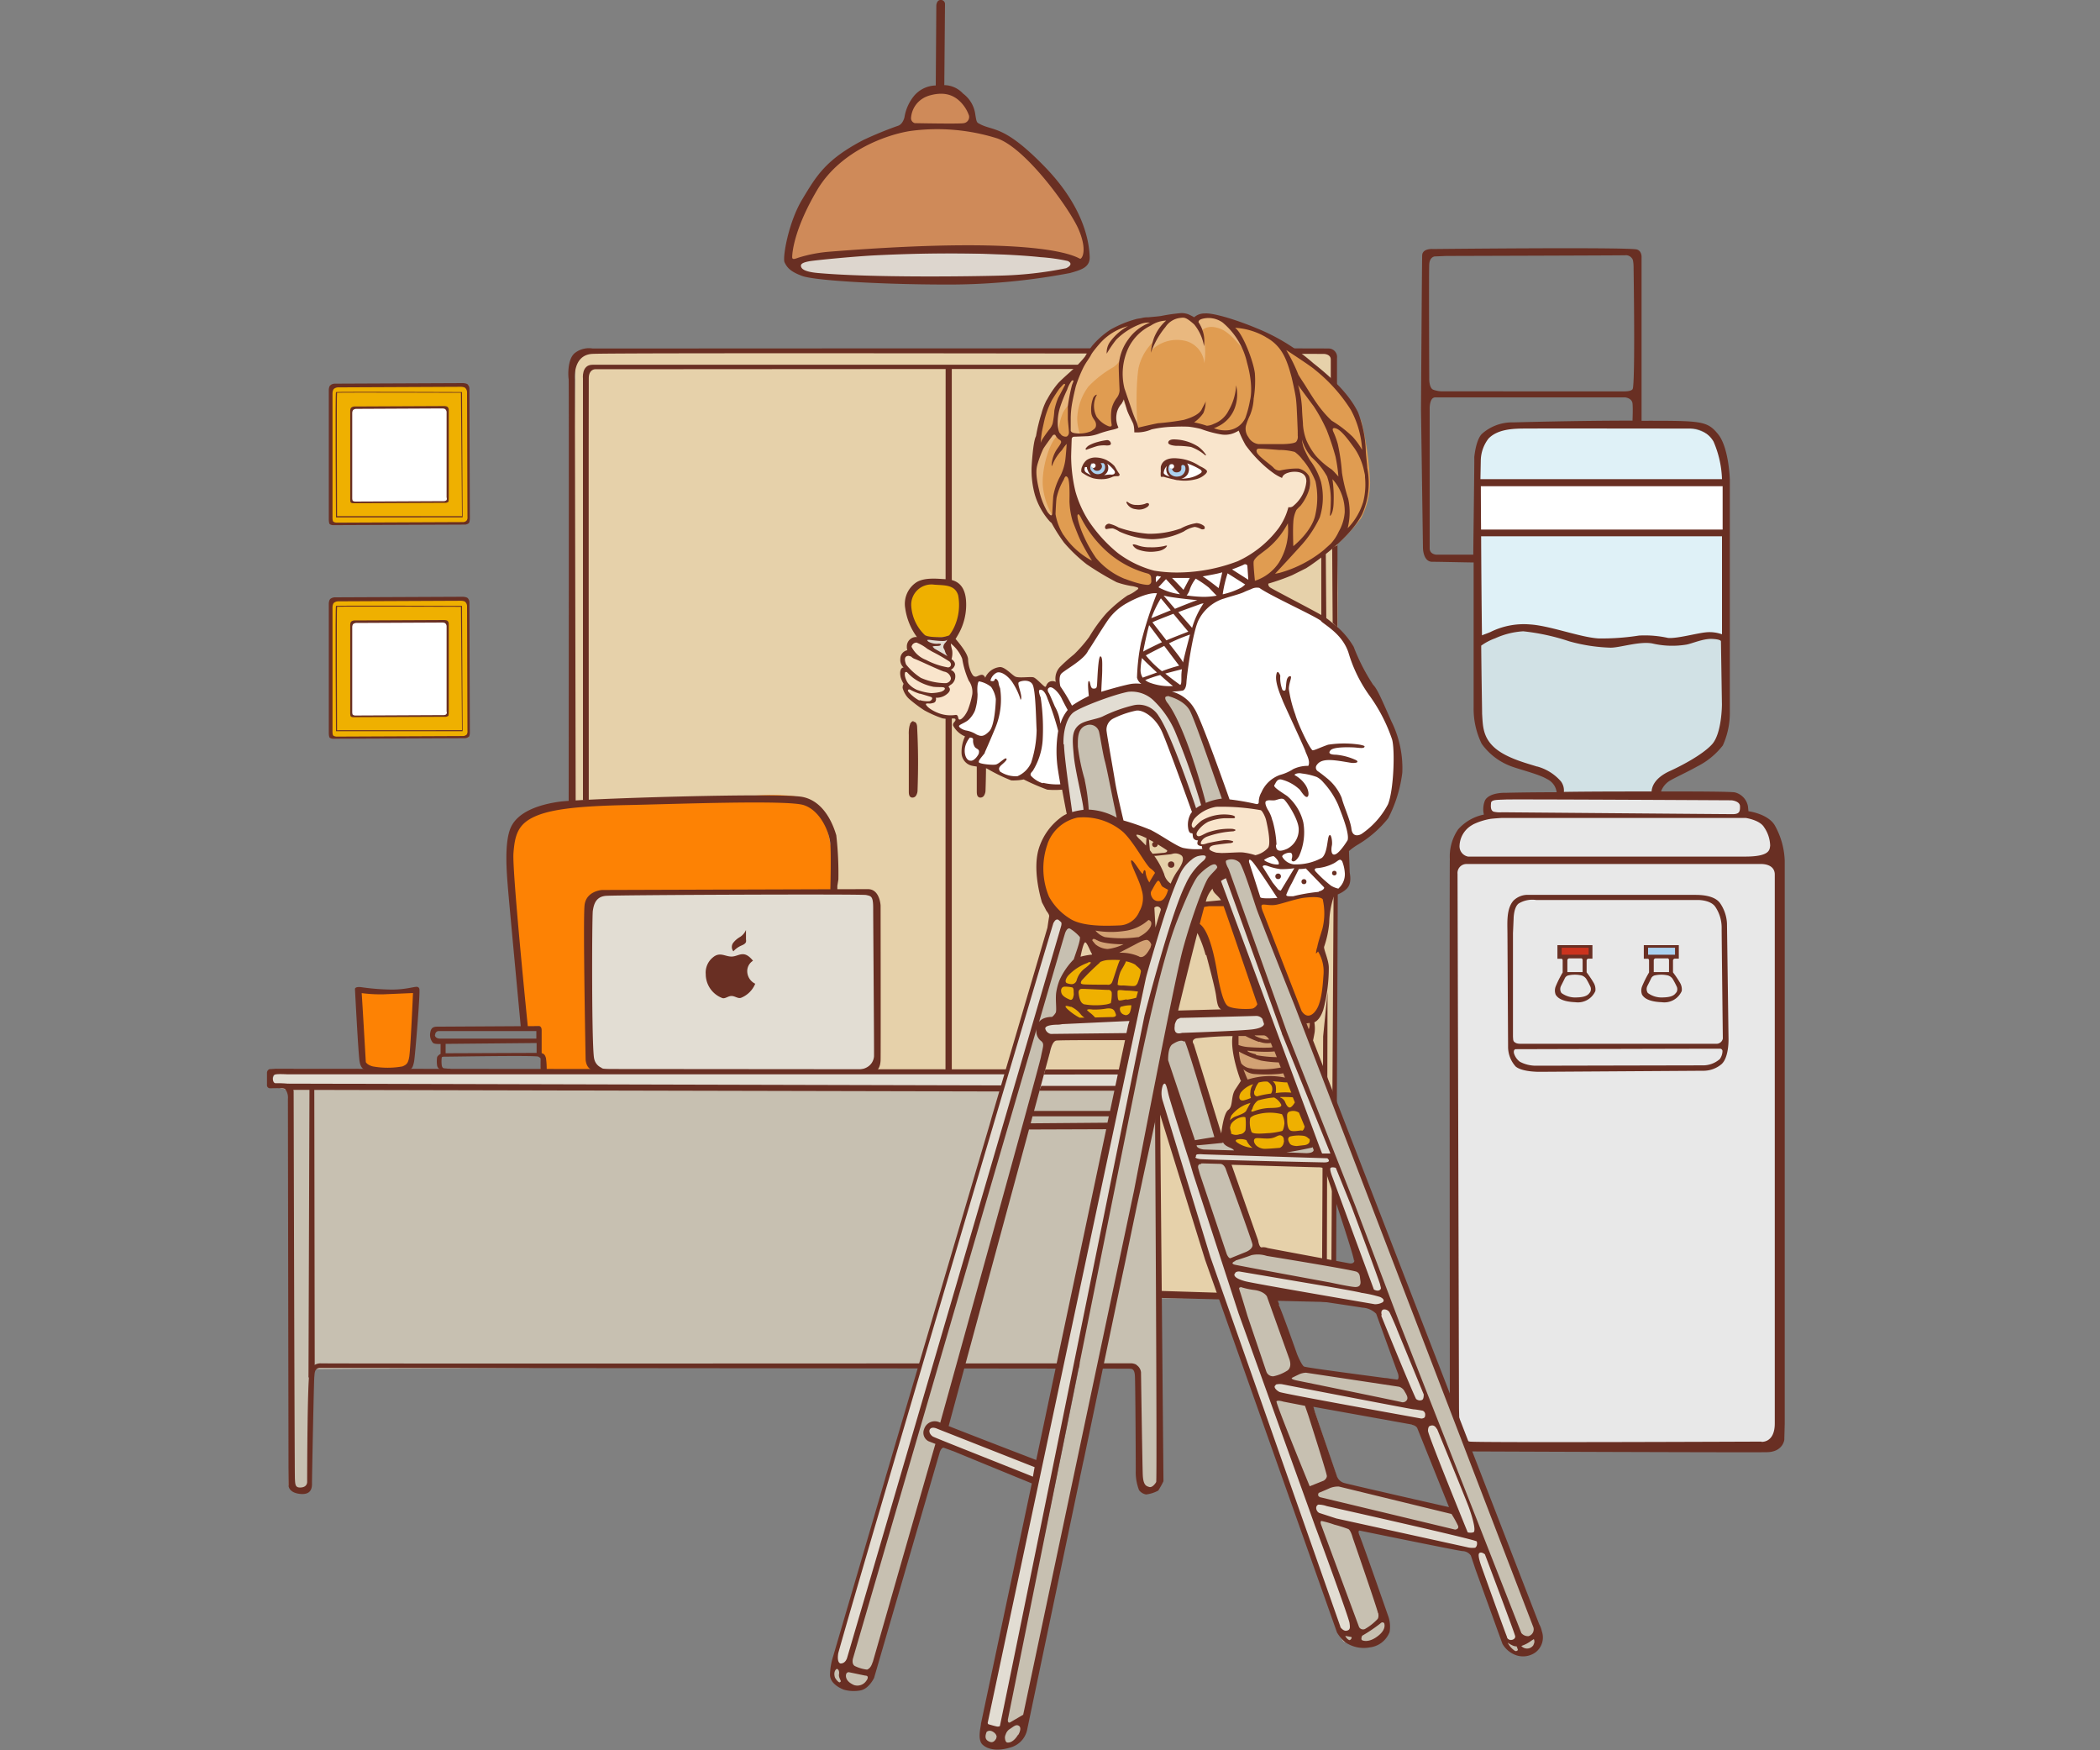 <svg xmlns="http://www.w3.org/2000/svg" width="300" height="250" viewBox="0 0 300 250"><rect x="0" y="0" width="300" height="250" fill="#808080" stroke="none"/><title>офисный-мастер</title><g id="Слой_2" data-name="Слой 2"><g id="Слой_24" data-name="Слой 24"><rect width="300" height="250" fill="none" opacity="0.48"/><path d="M125.49,36.27s-9.78.7-10.76.91c-1.43.31-1.22,1.22-.58,1.67s9,1.36,13.1,1.38S140,40,142.1,39.9s7.91-.6,9.18-.83,2-.24,2.14-.83a1.71,1.71,0,0,0-1.34-1.63C151.34,36.47,131.3,35.89,125.49,36.27Z" fill="#ddd6ce"/><path d="M211.29,64.33l-.07,38.48s-.28,2.25,2.35,4,7.53,3.09,8.11,3.89a7,7,0,0,1,.81,2.48l14.22.42a2.71,2.71,0,0,1,1.38-2.69c1.63-.83,5.81-2.76,6.53-3.48a10.18,10.18,0,0,0,2.18-6.75c0-3.63-.29-34.34-.29-34.34a5.53,5.53,0,0,0-4.55-5.07c-4.34-.77-27-.3-27-.3S211.69,61.86,211.29,64.33Z" fill="#dff1f7"/><rect x="47.17" y="54.97" width="19.73" height="19.73" fill="#efb000"/><rect x="50.23" y="58.25" width="13.62" height="13.41" fill="#fff"/><rect x="47.17" y="85.61" width="19.73" height="19.73" fill="#efb000"/><rect x="50.23" y="88.89" width="13.62" height="13.41" fill="#fff"/><polygon points="81.25 134.88 82.2 50.39 190.54 50.3 191.12 84.75 190.33 185.4 83.71 185.5 81.25 134.88" fill="#e6d1aa"/><path d="M160.32,153.24l-120.78-.56L39,153.94s-.78,1.42,2.11,1.67,118.07.24,118.07.24Z" fill="#e2ddd3"/><path d="M165.61,192.93l-.21,0,0-37.57-123.89-.13.13,40.08-.42,16.88s1.86,1.3,2.6.68a20.36,20.36,0,0,0,.27-4.8c-.1-2.22,0-9.14.13-12.51l118.09-.71.16,11.88s-.18,5.2,1.07,5.68,2.64-.88,2.64-.88C165.83,210.74,165.61,192.93,165.61,192.93Z" fill="#c7c0b1"/><path d="M51.37,148.3c.12,0,.2,3.51.75,3.91s4.89.59,5.53.47,1.11-1.26,1.14-1.7.61-9.26.47-9.35-8.25,0-8.25,0Z" fill="#fd8204"/><path d="M74.8,145.93,72.9,121c.44-3.55,3.64-5.18,5.21-5.57s22.62-1.63,24.69-1.48,12.76-1.75,14.39,1.66,2,9.21,2.07,9.77,0,2-.06,2.25-33.36,25.64-33.57,25.58-8.5-.44-8.5-.44l.83-1.6-1-1.15.06-3.45-2.07.2Z" fill="#fd8204"/><path d="M85.1,152.44s-.86-.83-.83-5.09-.18-18.06-.18-18.06a3.53,3.53,0,0,1,2.72-2c2-.24,36.71.12,36.71.12s1.84-.5,1.84,2.49,0,21.25-.06,21.61.86,1.33-1.48,1.54S85.31,153.59,85.1,152.44Z" fill="#e2ddd3"/><path d="M67.12,74.11s-.06-18.44-.06-18.63a.89.89,0,0,0-.23-.55c-.15-.19-.7-.21-.7-.21l-18.25.08a1.08,1.08,0,0,0-.61.17c-.3.15-.3.74-.3.74V74.18s0,.53.13.68a.94.94,0,0,0,.53.15l18.84-.08a1.08,1.08,0,0,0,.5-.2C67.1,74.61,67.12,74.11,67.12,74.11Zm-.52.3a.73.73,0,0,1-.47.16l-18,.08a.9.9,0,0,1-.51-.14c-.14-.14-.12-.65-.12-.65V56.2s0-.57.28-.71a1,1,0,0,1,.59-.16l17.46-.08s.53,0,.67.2a.86.86,0,0,1,.22.53c0,.18.06,17.83.06,17.83S66.84,74.23,66.59,74.41Z" fill="#692f23"/><path d="M64.11,71.27s0-12.62,0-12.75a.6.6,0,0,0-.16-.38c-.1-.13-.49-.14-.49-.14l-12.79.06a.77.77,0,0,0-.43.12c-.21.1-.21.51-.21.51V71.32s0,.36.09.46a.67.67,0,0,0,.37.1l13.21-.06a.77.77,0,0,0,.35-.14C64.09,71.62,64.11,71.27,64.11,71.27Zm-.37.2a.52.52,0,0,1-.33.11l-12.64.06a.64.64,0,0,1-.36-.1c-.1-.1-.09-.44-.09-.44V59s0-.39.2-.49a.74.74,0,0,1,.41-.11l12.24-.06s.37,0,.47.14a.58.58,0,0,1,.16.36c0,.12,0,12.2,0,12.2S63.91,71.35,63.74,71.48Z" fill="#692f23"/><path d="M66,56s-17.87-.07-18,0,0,17.9,0,17.9H66.09ZM48.15,73.73s-.07-17.57,0-17.63,17.7,0,17.7,0L66,73.73Z" fill="#692f23"/><path d="M67.12,104.67S67.06,86.23,67.06,86a.89.89,0,0,0-.23-.55c-.15-.19-.7-.21-.7-.21l-18.25.08a1.08,1.08,0,0,0-.61.17c-.3.15-.3.74-.3.74v18.46s0,.53.13.68a.94.94,0,0,0,.53.15l18.84-.08a1.08,1.08,0,0,0,.5-.2C67.1,105.17,67.12,104.67,67.12,104.67Zm-.52.3a.73.73,0,0,1-.47.16l-18,.08a.9.9,0,0,1-.51-.14c-.14-.14-.12-.65-.12-.65V86.76s0-.57.28-.71a1,1,0,0,1,.59-.16l17.46-.08s.53,0,.67.2a.86.86,0,0,1,.22.53c0,.18.06,17.83.06,17.83S66.84,104.79,66.59,105Z" fill="#692f23"/><path d="M64.11,101.83s0-12.62,0-12.75a.6.6,0,0,0-.16-.38c-.1-.13-.49-.14-.49-.14l-12.79.06a.77.77,0,0,0-.43.12c-.21.1-.21.51-.21.51v12.63s0,.36.09.46a.67.67,0,0,0,.37.1l13.21-.06a.77.77,0,0,0,.35-.14C64.09,102.18,64.11,101.83,64.11,101.83Zm-.37.2a.52.52,0,0,1-.33.11l-12.64.06a.64.64,0,0,1-.36-.1c-.1-.1-.09-.44-.09-.44V89.58s0-.39.2-.49a.74.74,0,0,1,.41-.11l12.24-.06s.37,0,.47.14a.58.58,0,0,1,.16.36c0,.12,0,12.2,0,12.2S63.91,101.91,63.74,102Z" fill="#692f23"/><path d="M66,86.54s-17.87-.07-18,0,0,17.9,0,17.9H66.09ZM48.15,104.3s-.07-17.57,0-17.63,17.7,0,17.7,0L66,104.29Z" fill="#692f23"/><path d="M104.78,135.9a1,1,0,0,1-.06-1.2,3.35,3.35,0,0,1,1-.87,2.2,2.2,0,0,0,.85-1v1.35a1,1,0,0,1,0,.37c-.11.29-.44.41-.73.54a3.36,3.36,0,0,0-1.07.79" fill="#692f23"/><path d="M119,125.8" fill="#692f23"/><path d="M78,151.17c-.08-.32-.19-.64-.62-.74v-3.28c0-.49-.26-.59-.36-.59l-14.05.08c-.82,0-1.33-.07-1.49.78a1.77,1.77,0,0,0,.35,1.51c.15.18.64.2,1.11.19l0,.09v1.33a1.1,1.1,0,0,0-.49.43,4.08,4.08,0,0,0,0,1.26.73.73,0,0,0,.33.46,1.42,1.42,0,0,0,.47.21h1l.13-.22-.83-.08c-.12,0-.37,0-.44-.43a4.29,4.29,0,0,1,0-1.14s0-.11.46-.1,13.05-.22,13.35,0,.32.11.31.56,0,1.29,0,1.29l.87,0A10.9,10.9,0,0,0,78,151.17Zm-15.83-3.36a.52.52,0,0,1,.45-.54l14,0c0,.27,0,1,0,1.08l-12.12,0s-1.22,0-1.62,0S62.13,148.18,62.13,147.81Zm1.49,2.63V149.1h0l0,0,13-.12v1.41Z" fill="#692f23"/><path d="M41.11,153.45l102.59,0,.23-.71-104.48-.09-.95.06a.57.57,0,0,0-.36.56c0,.47,0,1.67,0,1.67a.44.44,0,0,0,.49.5c.56,0,1.94-.07,2.12.13a2,2,0,0,1,.38,1.39c0,.86.09,55.24.09,55.24s0,1,1.63,1.18,1.73-.89,1.72-1.48.27-14.61.33-15.19,0-1.33.89-1.33,115.26.09,115.54.12.73-.09.8,1,.13,12.68.12,13.62a7,7,0,0,0,.47,2.72,1.61,1.61,0,0,0,1,.62,4.74,4.74,0,0,0,1.75-.56,13.63,13.63,0,0,0,.74-1.33l-.48-53-.73-.25s.32,53.08.17,53.36-.59.84-1,.71-.86-.22-.92-1.81S163,196,163,196a1.45,1.45,0,0,0-1.54-1.27c-1.45,0-115.61.07-115.69,0a1.68,1.68,0,0,0-1.51,1c-.37.92-.38,15.9-.38,15.9s.07.74-.83.83-.87-.43-.92-1.24-.18-55.36-.18-55.36-.13-1-.77-1.07a16.62,16.62,0,0,0-1.84-.07s-.37,0-.37-.77C39,153.42,39.23,153.37,41.11,153.45Z" fill="#692f23"/><path d="M85.9,152.5a1.78,1.78,0,0,1-1-1.21c-.4-1.08-.34-20.37-.21-21.2s.38-2,1.84-2.13,36.5-.28,37.21-.12,1,.15,1,1.89.15,20.86.12,21.17-.24,1.86-2.58,1.92a13.62,13.62,0,0,0,2.31.33,1.91,1.91,0,0,0,.74-.33s.44-.33.47-1.42,0-22.05,0-22.05S125.7,127,124,127s-38,.12-38,.12-2.25.13-2.49,2.16.15,22,.15,22,0,1.29,1,1.57a5.86,5.86,0,0,0,2.46-.09S86.1,152.74,85.9,152.5Z" fill="#692f23"/><path d="M75.42,146.79s-2.26-22.25-2.07-24.9.67-4.17,3-5.24,6.28-1.52,13.23-1.66,22.85-.75,25.22,0,3.69,3.82,3.82,5.57,0,6.57,0,6.57l1,0,0-.59.15-.92a47.9,47.9,0,0,0-.3-6.31c-.33-1.12-1.55-4.84-4.83-5.48s-31.65.25-34.72.68S74,116,73,118.13s-.61,6.54-.44,8.67,1.84,19.89,1.84,19.89S75.46,147.1,75.42,146.79Z" fill="#692f23"/><path d="M59.91,141.25a.37.37,0,0,0-.23-.27l0,0c-.3-.16-1.69.43-4.06.36a33,33,0,0,1-3.76-.3c-1.23-.21-1.15.24-1.15.24s.46,9,.65,10.27.8,1.2.92,1.3,5.62,0,6.1-.06.62-.41.77-1.15S60.05,141.75,59.91,141.25Zm-1.42,9.53c-.16,1-.31,1.26-1,1.54a11.92,11.92,0,0,1-4.23,0c-.84-.22-1-.62-1-.62s-.52-9-.59-9.85a20.25,20.25,0,0,0,3.16.17l4.17-.18S58.65,149.79,58.48,150.78Z" fill="#692f23"/><path d="M188.14,71V53.8s.13-1-1.33-1.07S85,52.74,85,52.74s-.86,0-.89,1.24,0,60.33,0,60.33h-.83V54.1s-.24-2,1.36-2,102.31,0,102.31,0,1.54-.06,1.66,1.24.2,18.21.2,18.21Z" fill="#692f23"/><polygon points="41.61 155.67 143.17 155.9 143.34 155.04 41.17 154.78 41.61 155.67" fill="#692f23"/><path d="M129.4,17.72s0-2.82,1.5-3.63,3.39-1.69,5.06-.77,3,2.13,2.88,3.44,0,1.72.44,1.81a12.57,12.57,0,0,1,4.79,1.67A38.21,38.21,0,0,1,151.37,27c1.34,1.88,3.48,5.81,3.61,7.21a9.19,9.19,0,0,1-.07,3,.74.74,0,0,1-1,.22c-.27-.21-9.35-1.74-21.32-1.4S116,36.93,115,37.23s-1.28.63-1.43.58-1-.63-.85-1.33,1.83-6.82,2.78-8.35,3.17-5,5.83-6.32S127,18.41,129.4,17.72Z" fill="#cf8a59"/><polygon points="44.96 194.99 44.9 155.52 44.21 155.52 44.07 196.84 44.96 194.99" fill="#692f23"/><path d="M106.75,138.8a2,2,0,0,0,1.14,1.71,3.66,3.66,0,0,1-2,2c-.44.18-.89-.25-1.39-.25s-.93.45-1.33.29a3.65,3.65,0,0,1-2.35-3.41,2.78,2.78,0,0,1,1-2.37c1-.87,1.74-.14,2.68-.14s1.59-.85,2.66.15a3.63,3.63,0,0,1,.41.45A1.74,1.74,0,0,0,106.75,138.8Z" fill="#692f23"/><polygon points="135.09 52.66 135.07 153.03 135.97 152.97 135.97 52.61 135.09 52.66" fill="#692f23"/><path d="M140.27,103c-.35,0-.45.2-.62.66a4.57,4.57,0,0,0-.11,1.26c0,.77,0,1.43,0,2.2,0,2.18,0,3.4,0,5.86,0,.35,0,.79.36.92a.6.6,0,0,0,.68-.27,1.47,1.47,0,0,0,.21-.76c.11-3.27.1-5.77-.06-9,0-.35-.14-.8-.49-.77a.53.53,0,0,0-.55.38" fill="#692f23"/><path d="M130.56,103c-.35,0-.45.2-.62.66a4.57,4.57,0,0,0-.11,1.26c0,.77,0,1.43,0,2.2,0,2.18,0,3.4,0,5.86,0,.35,0,.79.36.92a.6.6,0,0,0,.68-.27,1.47,1.47,0,0,0,.21-.76c.11-3.27.1-5.77-.06-9,0-.35-.14-.8-.49-.77a.53.53,0,0,0-.55.38" fill="#692f23"/><path d="M114.61,39.42c1.85.67,11.35,1.2,20,1.22A92.67,92.67,0,0,0,152.85,39c1.64-.46,2.89-.82,2.82-2.36s-.48-6.68-6.36-12.76-7.4-5.12-9.34-6.17c-.44-.23-.46-.18-.67-1.55a4.42,4.42,0,0,0-1.73-2.8,3.7,3.7,0,0,0-2.67-1.2L135,.57a.57.57,0,0,0-.64-.57c-.55,0-.6.76-.6.76l-.08,11.45a4.16,4.16,0,0,0-3.21,1.62,6.4,6.4,0,0,0-1.26,2.92s-.22,1-.93,1.22A53.25,53.25,0,0,0,123.33,20c-5.43,2.84-6.72,5.16-8.72,8.47s-2.84,8.38-2.53,9S112.76,38.75,114.61,39.42Zm37.65-1.1a53.54,53.54,0,0,1-9.48,1.05c-3.92.11-18.29.32-26-.38-2-.19-2.32-.65-2.36-1s.44-.53,1.18-.67,6.3-.69,9.46-.85c14.83-.73,23.22.22,23.56.26a26.24,26.24,0,0,1,3.92.55C153.23,37.61,152.9,38.05,152.26,38.33Zm-19.73-24.6c2.3-.74,3.52-.07,4.16.38a5.17,5.17,0,0,1,1.74,2.41.9.9,0,0,1-.74,1.08c-.53.13-7,0-7,0a.73.73,0,0,1-.54-.75A3.55,3.55,0,0,1,132.53,13.73ZM116.72,27.17c3.37-5.73,10.19-8,13.39-8.47a28.61,28.61,0,0,1,12.3,1.05c4.13,1.37,10.42,10.09,11.67,13s.55,4.15.25,4.21-3.7-3.58-35.94-1a20.08,20.08,0,0,0-4.22.81c-.54.17-1,.41-1-.05S113.35,32.89,116.72,27.17Z" fill="#692f23"/><polygon points="212.21 69.05 210.9 69.15 211.19 75.97 246.38 76.21 246.57 69 212.21 69.05" fill="#fff"/><path d="M211.19,93.2s-.31-1.19,1.21-2.27,5.61-1.69,9-.68A51.5,51.5,0,0,0,230.16,92c1.16.07,6.22-.87,7.45-.48s6-.85,6.78-.77,2.08.56,2.13.82.85,12.25-.53,14-7.45,4.74-7.91,5.28a10.89,10.89,0,0,0-1.38,2.32c0,.15-13.36.44-13.36.44s-.85-2.71-1.36-2.81-6.8-2.25-7.07-2.42-2.86-2.42-3-3.58S211.19,93.2,211.19,93.2Z" fill="#d1e1e5"/><path d="M214.58,113.63s-1.43-.07-1.79.77-.36,1.48,0,1.74,5.66.39,5.86.39l30-.15s.58-.68.39-1.26-3.22-1.65-3.53-1.6S214.58,113.63,214.58,113.63Z" fill="#e8e8e8"/><path d="M212.23,116.63a7.17,7.17,0,0,0-2.59,1,4.66,4.66,0,0,0-1.69,3.73c-.12,1.86-.29,13.84-.29,13.84l0,70.62a13.5,13.5,0,0,0,5.52,1.11c3.44,0,38-.1,38-.1s2-.31,2.66-1.36.39-14.08.39-14.08l0-69.26s-.44-4.5-3-5.13-8.28-.39-8.28-.39Z" fill="#e8e8e8"/><path d="M253.53,117.87c-1-1.65-3.75-2-3.75-2l-.07-.69a2.52,2.52,0,0,0-1.87-2c-.58-.11-5-.14-10.55-.13a3,3,0,0,1,1.18-1.49c.88-.53,2.61-1.3,4-2.09a10.69,10.69,0,0,0,3.65-3,11.28,11.28,0,0,0,1-4.77c0-1.63,0-33.19,0-33.19S247,63.92,245.43,62s-2.41-1.9-10.92-1.9l0-23.3s.08-.92-.65-1.16c-1.12-.37-29.12-.07-29.12-.07s-1.53-.14-1.57.9-.17,22-.17,22l.28,19.77s0,1.92,1.24,2c1.08,0,4.43.08,6,.1,0,9.12,0,20.68,0,20.68a11.38,11.38,0,0,0,1.15,5.22,9,9,0,0,0,4.1,3.17c1.21.48,4.05,1.15,5.22,1.86a2.42,2.42,0,0,1,1.39,1.89c-4.28,0-7.24.08-7.24.08s-2.37-.11-3,1.09a3.23,3.23,0,0,0-.24,1.09,2.67,2.67,0,0,0,.09.93,6.64,6.64,0,0,0-3.69,2.12,6.8,6.8,0,0,0-1.18,4.21c-.06,1.33,0,78.59,0,78.59s0,1.69.06,3.54a2.41,2.41,0,0,0,2.16,2.5s40.88.17,43.13.11,2.43-1.77,2.43-1.77l.06-2.32v-80.4A11.07,11.07,0,0,0,253.53,117.87Zm-49.35-63.7s-.07-15.68,0-16.44c.06-1,.74-1.1.74-1.1l1.65-.07s24.95-.07,25.58-.1a1.06,1.06,0,0,1,1,.46c.24.22.22,1.4.22,1.4s.26,16.63-.14,17.26c-.23.37-1.33.32-1.33.32H206.12a3.92,3.92,0,0,1-1.32-.22C204.17,55.51,204.18,54.17,204.18,54.17Zm6.29,25.05-5.33,0s-.9-.06-.9-.9,0-19.88,0-19.88-.07-1.66.79-1.68h27.12s1,.08,1.07.9,0,2.13,0,2.42c-8.17,0-17,.25-17,.25a6.53,6.53,0,0,0-4.44,1.57c-.1.1-.86.65-1.17,3.39C210.65,65.32,210.47,77.73,210.47,79.23Zm1.07-13.43a5.27,5.27,0,0,1,1.1-3.14c1.25-1.32,3.41-1.39,4.46-1.43s24.78,0,24.85,0a3.76,3.76,0,0,1,2.84,1.85A14.69,14.69,0,0,1,246,68.44l-34.51,0Zm0,3.66h34.55v6.19l-34.51,0C211.56,72.93,211.55,70.67,211.55,69.46Zm0,7.15H246v14a5.24,5.24,0,0,0-2.32-.28c-1.36.14-4.11.91-5.38.8a15.35,15.35,0,0,0-4.16-.34,34,34,0,0,1-5.76.41c-2.6-.14-7-1.84-9.83-2a10.66,10.66,0,0,0-5.64,1.09c-.46.2-.94.35-1.2.47C211.65,86.12,211.61,80.85,211.59,76.61Zm8,32.88c-1.35-.44-4.37-1.18-6.07-2.72s-1.63-3.24-1.74-4.8c0-.53-.08-4.6-.13-9.74a8.14,8.14,0,0,1,2-1.05,11.32,11.32,0,0,1,4-1,31.13,31.13,0,0,1,6.57,1.43,24.41,24.41,0,0,0,5.92.91c1.38,0,4.31-1,6.1-.57a12.42,12.42,0,0,0,4.73.13c.8-.14,2.42-.88,3.69-.81s1.23.31,1.24.36h0l.14,9s0,4.14-1.42,5.7-4.69,3.21-6,3.8-2.53,1.55-2.63,2.93c-4.15,0-8.72,0-12.53.06a2.17,2.17,0,0,0-.42-1.5A6.88,6.88,0,0,0,219.63,109.49ZM213,114.76c0-.56.77-.5,2.06-.56s32.28.11,32.28.11,1.21.08,1.23.85-.09,1.11-1,1.13c-1.28,0-33-.27-33-.27a3.81,3.81,0,0,1-1.21-.09C213,115.77,212.94,115.36,213,114.76Zm-2.57,3a9.36,9.36,0,0,1,2.4-.78c.38-.07,1.73-.15,1.73-.15h34.83s2,.29,2.61,1.31a4.8,4.8,0,0,1,.88,2.65c-.08.57,0,1.56-3.58,1.56H209.73a1.49,1.49,0,0,1-1.22-1.6A3.56,3.56,0,0,1,210.4,117.79Zm41.23,88.15s-40.35.17-41.67,0-1.5-2.18-1.5-2.18l-.06-2.5-.21-76.41a1.28,1.28,0,0,1,1.31-1.41c.93,0,41.91,0,41.91,0s2.07-.15,2.1,1.48c0,1.37,0,78.4,0,78.4C253.55,206.13,251.64,205.94,251.64,205.94Z" fill="#692f23"/><path d="M108.62,115Z" fill="#692f23"/><path d="M99.49,128l-.07.26Z" fill="#692f23"/><path d="M126.39,115.48h0v0Z" fill="#692f23"/><polygon points="149.34 152.76 160.13 152.76 159.98 153.47 149.13 153.48 149.34 152.76" fill="#692f23"/><polygon points="148.75 155.1 159.62 155.1 159.47 155.79 148.47 155.79 148.75 155.1" fill="#692f23"/><path d="M189.89,49.78c-1.3-.06-105.21,0-105.21,0a3.28,3.28,0,0,0-2.49.59c-1.24.89-1,3.64-.95,3.79s0,60.45,0,60.45h1l-.12-60.45s-.33-3.4,2.43-3.61,104.56,0,104.56,0,1,0,1,.81c0,.25,0,1.77,0,1.77,0,3.76,0,18.92,0,18.92l.89.18V51.14A1.21,1.21,0,0,0,189.89,49.78Z" fill="#692f23"/><polygon points="191.07 77.87 191.07 89.6 190.38 88.94 190.31 78.23 191.07 77.87" fill="#692f23"/><polygon points="189.4 79.07 189.47 88.4 188.76 87.98 188.75 79.54 189.4 79.07" fill="#692f23"/><path d="M191.11,127.93l-.25,56.85,0,1.23-25-.62v-1l23.49.73a.79.79,0,0,0,.83-.87l.33-56.34S191.11,127.17,191.11,127.93Z" fill="#692f23"/><polygon points="189.65 141.72 189.55 181.65 188.87 180.8 189.02 148.03 189.65 141.72" fill="#692f23"/><rect x="222.83" y="135.14" width="4.33" height="1.45" fill="#cb331e"/><rect x="235.27" y="135.14" width="4.33" height="1.45" fill="#aad1ef"/><path d="M139.5,97.21s.23-.62.73-.29a6.88,6.88,0,0,0,1.19.58s-.47-.7,0-1.19.8-.92,1.4-.68a8.53,8.53,0,0,1,2,1.38c.33.34,1.81-.33,2.32-.07a9,9,0,0,1,1.43,1.14s.5.29.77.22.29-.68.75-.65.9.42,1-.56-.17-1.31,1.4-2.23a11.73,11.73,0,0,0,3.8-4.14c1.17-1.83,2.87-4.43,4.6-5.11s3.78-1.67,3.78-1.67l-.1-1.89a19.66,19.66,0,0,1,3.24-.1,20.26,20.26,0,0,0,6-.44c2.13-.52,4.39-1.43,4.5-1.43a22.84,22.84,0,0,1,.48,3c0,.16.22.16,1.16.48a50.34,50.34,0,0,1,6,3.17c1.05.73,4.21,1.61,6.39,4.84S194.21,96,195,97.23s3.24,4.76,3.65,6.63,1.73,4.54,1.23,6.78-1.52,5.52-2.42,6.63a21.28,21.28,0,0,1-4.62,3.56c-.71.3-.65,1.31-.68,1.81s.92,3.16-.12,4.07-4.13,1-4.26,1-5.57,1.29-6.41,1.14-1.84-.44-1.84-.44l-1.91-5.78s2.17-.13,2.77-.19,1.2-1.08,1.27-1.69-.47-4.56-.85-4.94a12.94,12.94,0,0,0-5.08-1.11c-1.5.08-4.63.74-5.11,1.45s-.83,1.28-.65,1.86a12.13,12.13,0,0,0,1.4,2.11s-.15.45,0,.58a2.17,2.17,0,0,0,.68.22s.4.85,0,.87-3.18.35-4.53-.6a56.63,56.63,0,0,0-9.07-4.31,44,44,0,0,0-5.69-.65l-.68-4a6.58,6.58,0,0,1-3.65-.15,16.19,16.19,0,0,1-2-1.16s-1.14.8-1.94.41-2.52-1.61-2.61-1.6-2.2-.59-3-.68-1.33-.28-1.31-1.19a13.84,13.84,0,0,1,.7-2.83s-1.26-.13-1.43-.82-.18-.85.22-1a4.86,4.86,0,0,0,2-2.47c.13-.91.41-3.36.41-3.36Z" fill="#fff"/><path d="M181.23,128.59c-.09-.09-9.55.36-9.55.36l-.91,3.34a16.36,16.36,0,0,1,1.92,3.56c.51,1.58,1.47,7.73,2.54,8.35a16.59,16.59,0,0,0,4.13,1l8.28-.05a19.3,19.3,0,0,0,1.74-4.28,41,41,0,0,0-.62-5.55c0-.11.76-4.16.76-4.5s-.11-3.23-.11-3.23Z" fill="#fd8204"/><path d="M155.23,115.7s-1.74-8-1.69-9.24.21-2.47,1.28-3,1.68-.82,2.18.15,2.13,9.66,2.13,9.75.73,3.75.73,3.75Z" fill="#c7c0b1"/><path d="M166.1,99.84a38.6,38.6,0,0,1,3.29,7.43c.87,3.25,2.66,7.91,2.66,7.91l1.52-.39,1.74-.56s-4.95-13.46-5.74-14.06a13.13,13.13,0,0,0-3.68-1.33C165.88,98.92,165.81,99.17,166.1,99.84Z" fill="#c7c0b1"/><path d="M152.16,131.57,121.3,237.42a3.65,3.65,0,0,0,.94,1,13.77,13.77,0,0,0,2.32.29l.94-2.69,29.26-102.51Z" fill="#c7c0b1"/><path d="M187.49,146.07c.05,0-2,8.19-2.06,8.25s-4.42-.22-4.69-.27-2.94.75-3,.68-1.39-4.84-1.28-5.9a1.39,1.39,0,0,1,1.6-1.19l3.32,0S186.72,145.46,187.49,146.07Z" fill="#d2a274"/><path d="M174.59,122.93s3.77,11,9.42,25.77c12.53,32.74,33,85.13,33.2,85.16l1.88.25a16.19,16.19,0,0,0,.59-1.55c0-.25-42.36-109.81-42.25-110S175.93,121.77,174.59,122.93Z" fill="#c7c0b1"/><path d="M166.31,151.61l3.41,11.83,23.81,69.62a4,4,0,0,0,2.32-.51,3.86,3.86,0,0,0,1.67-2.32s-14.14-41.65-22.23-65.49c-.09-.28,1.64.07,1.55-.2s-2.11-1.44-2.25-1.85c-2.86-8.42-4.8-14.16-4.81-14.21s-2.32-.51-2.61.29S166.31,151.61,166.31,151.61Z" fill="#c7c0b1"/><path d="M173.14,123a10.44,10.44,0,0,0-3.63,4.07c-.49,1-5.15,13-9.37,36.7-6.27,35.28-16.7,82.44-16.7,82.44a14.42,14.42,0,0,0,2-.15c.18-.11,1.23-1.09,1.23-1.09L170,135.85s1.23-6.68,2.25-8.35a8.66,8.66,0,0,1,2.18-2.76C174.7,124.71,175.43,120.75,173.14,123Z" fill="#c7c0b1"/><path d="M172.58,122.7a27.56,27.56,0,0,0-2.47,2.9,34.76,34.76,0,0,0-2.64,6.33c-.33,1.27-3.92,13.87-4.28,16.41s-19.75,97.86-19.75,97.86l-.65.94-2.11-.73.65-3.56,22.37-103.08s1.43-8.17,2.24-9.15,1.6-5.23,3-7,2.65-2.11,3-1.89.81.08.53.93" fill="#e2ddd3"/><path d="M152.76,116.2s-1.42-9.32-1.36-10,.27-3.24.92-4.09A7.26,7.26,0,0,1,155,100.5c.77-.4,5.22-2.35,6.39-2.35s3,.23,3.94,1.21,2.84,5.14,3.56,6.56,2.83,8.66,2.83,8.66l0,.77a5.93,5.93,0,0,1-.8.44c-.1,0-.45-.54-.56-.73s-3.93-10.79-4.26-11.18-2.09-2.76-3.36-2.73-4.73,1.48-4.82,1.5a22.59,22.59,0,0,0-3.22.92,1.81,1.81,0,0,0-1.11,2.3c.38,1.73,1.69,9.83,1.69,9.83Z" fill="#e2ddd3"/><path d="M152.16,131.57,121.3,237.42s-1.71,1.06-2,.15.94-3.92.94-3.92l30.27-102.87S152,130.41,152.16,131.57Z" fill="#e2ddd3"/><path d="M150.09,148.45s10.58-.4,10.93-.22,1-3.16,1-3.16l-12.56,1.09a.81.81,0,0,0-.87,1.05c.21,1.13.64.48,1.52.51" fill="#e2ddd3"/><path d="M148.07,208.94l-14.67-5.66s-1.09.29-.87,1.11,1.94,1.94,2.76,2.23,12.25,4.89,12.25,4.89Z" fill="#e2ddd3"/><path d="M166.57,154.48c.09.16,27,78.59,27,78.59s-.21,1.06-1.39.59-1.8-2.48-1.8-2.48L165.15,157S165.33,152.26,166.57,154.48Z" fill="#e2ddd3"/><path d="M173.39,124.92l14.78,39.53s-.27.84-.94.58-16.77-.44-16.77-.44,0,0,.31.72,8.69.88,8.69.88l10,.36,5.47,16.31s-.27,1.37-.6,1.33-16.92-2.77-17-2.78-1.21-.25-1.14.29-.07,1.29.73,1.55,18.17,3.24,18.17,3.24,1-.07,1.36.51,5.28,13.5,5.28,13.5-.39.63-4.14-.29-14.75-2.89-15-2.86-1.25-.31-.87.6.7,1.36,2.11,1.69,18.8,3.61,18.8,3.61l6.41,15.8-21.32-4.82a2,2,0,0,0,.27,1.65c.53,1.06,3.3,1.49,3.94,1.67s18,3.85,18,3.85l5.08,12.75s1.69.28,1.72.1a3.07,3.07,0,0,0,0-1.36c-.18-.62-7.14-19-7.14-19l-6.95-17.69-6-14.64L189,161.14l-13.38-35.53-.68-.7-1,0Z" fill="#e2ddd3"/><path d="M187.39,163.56c-.06,0-4.67,1-4.67,1s2.34.52,2.42.51l2.71-.17S188.11,163.54,187.39,163.56Z" fill="#c7c0b1"/><path d="M181.32,179c-.06,0-2.07-.22-2.25-.22s-3.41,1.67-3.41,1.67.41.93.9,1S195,184.35,195,184.35s.33-1.6.07-1.81L193.3,181Z" fill="#c7c0b1"/><path d="M185.43,195.46c-.07,0-2,1.86-2,1.86l17.79,3.41s.38-1,.29-1-1.19-2.32-1.19-2.32Z" fill="#c7c0b1"/><path d="M187.83,213.12a4.1,4.1,0,0,0,0,.94c.07,0,21.25,5,21.25,5s-.91-2.7-.94-2.83a11.45,11.45,0,0,0-1.86-.65s-15.52-3.86-15.58-3.85S187.83,213.12,187.83,213.12Z" fill="#c7c0b1"/><path d="M170.13,118.57s-.51-1.36.07-2a6.56,6.56,0,0,1,5.3-2c3,.22,4.65.45,5.12,1.2s1.32,4.76.87,5.41-.62,1.14-1.13,1.23-5.15-.27-5.26-.25a1.92,1.92,0,0,1-1.52.07A3,3,0,0,1,172.3,121a3.62,3.62,0,0,1-.93-.29c-.11-.13,0-.75,0-.75s-.58.08-.68-.44,0-.67,0-.67S170.08,118.66,170.13,118.57Z" fill="#f9e5cc"/><path d="M139.24,97.67l-1.71-4.86a18,18,0,0,0-1.63-1.56s-.36,2.14-.36,2.25,0,.58,0,.58c-.16,0-3.92-3-4.46-2.76s-1.22.69-1,1.42c0,0-1,.71-1.09,1.16a4.13,4.13,0,0,0,.36,1.42s-.38-.18-.36.69a5.92,5.92,0,0,0,.44,1.85s-.44.31,0,1a11.44,11.44,0,0,0,2.65,2.25,10.3,10.3,0,0,0,2.47,1.27,8.77,8.77,0,0,0,1.85.07c.24,0,.33.34.51.51s.49.38,1.2-.44A4.66,4.66,0,0,0,139.24,97.67Z" fill="#f9e5cc"/><path d="M167,126.74c0-.19-3.3-5.06-3.59-5.37s-2.65-5.35-6.79-5.12-5.9,1.32-6.68,2.9-2.09,6-1.16,7.7,2.32,3.9,3.67,4.72a13,13,0,0,0,5,1.16c.78,0,5.19-.24,6-1.05s.8-2,1.2-2.25,1-.13,1.38-.29A2.89,2.89,0,0,0,167,126.74Z" fill="#fd8204"/><path d="M154.77,133.53a12.47,12.47,0,0,0,1.77,2.3,35.19,35.19,0,0,0,5.3,1c.5,0,1.57.1,2-.24a5.78,5.78,0,0,0,1-2.44c0-.31-.38-2.94-.39-3.1s-2.73,1.6-4.74,1.62S154.13,132.47,154.77,133.53Z" fill="#d2a274"/><path d="M156.13,136.65c-.1,0-3.45,1.44-4.09,2.66s-1.37,2.3-1,3.41,1.31,3,2.27,3,6.9-.22,6.9-.22a12.93,12.93,0,0,0,1.6-.27c0-.07,1.67-4.89,1.69-5s0-2.46-.07-2.59S157.74,136.3,156.13,136.65Z" fill="#efb000"/><path d="M177.3,155.07a7.61,7.61,0,0,0-.85,2.3c0,.7-1.38,1.91-1.43,3.41a3.17,3.17,0,0,0,1.45,3.07c1,.57,3.34.67,4.65.7a42.24,42.24,0,0,0,5-.68c.1,0,1.57-.39,1.57-.39l-3.65-9.27S178.27,154.08,177.3,155.07Z" fill="#efb000"/><path d="M131.08,90.55c0-.09-1.77-3-1.36-4.55s1.08-3.1,3-3,4-.36,4.38,1,.8,1.94.51,3.24a13,13,0,0,1-1.38,3.39c-.28.39-2.5.39-2.61.44S131.5,91.4,131.08,90.55Z" fill="#efb000"/><path d="M131.73,91.29a9.45,9.45,0,0,0,1.67,1.56c.54.36,2,1.19,2,1.19a2.4,2.4,0,0,0,.07-.75c0-.35.11-1.84.12-2A10.09,10.09,0,0,0,131.73,91.29Z" fill="#e2ddd3"/><path d="M219.46,233.28s-1.77.92-1.89.92l-2.52,0a1.67,1.67,0,0,0,.48,1.33,4,4,0,0,0,2.71.82c.53-.19,1.72-1.23,1.74-1.79A2.46,2.46,0,0,0,219.46,233.28Z" fill="#c7c0b1"/><path d="M197.63,231.1s-3.22,2.15-3.34,2.18-3-.15-3-.15.36,1.22.76,1.41A10.2,10.2,0,0,0,196,235a4.26,4.26,0,0,0,2.08-1.84C198.26,232.58,198,231.1,197.63,231.1Z" fill="#c7c0b1"/><path d="M145.79,245.77s-2.37,1.52-3,1.38-2.4-.56-2.42-.36-.6,1.72-.1,2.13a7.08,7.08,0,0,0,3,.73,4.72,4.72,0,0,0,2.13-1,5.31,5.31,0,0,0,1.06-2.23C146.42,246.16,145.84,245.48,145.79,245.77Z" fill="#c7c0b1"/><path d="M168,144.89a5.63,5.63,0,0,0-.8,2.29c.05.47,2.05,1,2.72.91L180.58,147s.51-.83.33-1.13a4.5,4.5,0,0,0-.94-1.31C179.58,144.37,168,144.89,168,144.89Z" fill="#e2ddd3"/><path d="M159.88,56.46s-1.21,1.8-1.09,2.59.29,1.8.29,1.8l-1.38.56a18.18,18.18,0,0,1-2.71.68c-.58,0-2.42.06-2.42.06l-.12,2.76s-.23,7.22,3.28,11,7.49,6.26,11.86,6.15,9.16-1,11.23-2.48,4.61-4.12,5.13-5.47l.63-1.24a3.88,3.88,0,0,0,1.67-1.3c.52-.85,1-2.37.52-3.38a1.94,1.94,0,0,0-2.48-.9,3.32,3.32,0,0,0-1.32.62,24.2,24.2,0,0,1-3.4-2.76,38.94,38.94,0,0,1-2.07-3.89,2.06,2.06,0,0,1-1.61.45,16,16,0,0,1-2.88-.11,14.11,14.11,0,0,0-4-1,39.49,39.49,0,0,0-4.55.45c-.58.17-2,.51-2,.51l-.63-1S160.46,56.91,159.88,56.46Z" fill="#f9e5cc"/><path d="M166,67.78s-.21-1.28.65-1.75a5,5,0,0,1,3.67.23c1.09.47,1.82.86,1.75,1.15a2.18,2.18,0,0,1-1.42,1,14.68,14.68,0,0,1-2.94.11,7.12,7.12,0,0,0-1.31-.47C166,68,166,67.78,166,67.78Z" fill="#fff"/><path d="M167,66.14a1.87,1.87,0,0,0-.19,1.33,1.26,1.26,0,0,0,1.21.85,2,2,0,0,0,1.4-.79,1.25,1.25,0,0,0-.1-1.32C169.08,65.9,167.48,65.62,167,66.14Z" fill="#abd2f0"/><path d="M154.78,67.27c0-.08.06-1.3.79-1.43a3.93,3.93,0,0,1,2.19,0A2.62,2.62,0,0,1,159.27,67c.35.47.15.77.15.77s-.1.19-.75.34a3.17,3.17,0,0,1-1.9.17C156.14,68,154.87,67.91,154.78,67.27Z" fill="#fff"/><path d="M155.53,66.44a1.21,1.21,0,0,0,.54,1.24,1.66,1.66,0,0,0,1.63.11,1.33,1.33,0,0,0,.38-1c0-.41.1-.85-.63-.94S155.59,65.65,155.53,66.44Z" fill="#abd2f0"/><path d="M157.27,48.6s-2,2.5-2.61,3.46a15.27,15.27,0,0,1-2.92,2.59,11.76,11.76,0,0,0-2.86,4.74,9.25,9.25,0,0,0-.65,4.08,16.11,16.11,0,0,0-.78,4.51,14.62,14.62,0,0,0,2.06,5.72c.82,1,1.14,1,1.6,1.94a13.88,13.88,0,0,0,4.57,4.85,40.74,40.74,0,0,0,7.41,3.31,2,2,0,0,0,1.49-.19,5.8,5.8,0,0,0,.4-1.45c0-.34-.86-.26-1.35-.62s-4-1.22-6.14-3.91a26.06,26.06,0,0,1-4.12-6.37,42,42,0,0,1-.82-6.35,14.49,14.49,0,0,1,0-1.92,1,1,0,0,1,.9-.79,26.87,26.87,0,0,0,3.7-.49,9,9,0,0,0,2-.6c.15-.21-.11-1.67.13-2.59s1.07-1.56,1.18-1.94.53.83.88,1.52a11.47,11.47,0,0,1,1.07,3.14c-.1.39.67.15,1.45,0s4.78-1,5.87-.73,3.33,1,4.17,1.28A5.11,5.11,0,0,0,177,61.5c.59-.38,1.14,1.17,1.18,1.24s2,3.5,3.51,4.34,2,.39,2.29.38,1.33-.49,2.13-.08A2,2,0,0,1,187,70a27.08,27.08,0,0,1-1.77,2.67,7.23,7.23,0,0,0-.86.58c-.08,0-1.24,3.55-3.43,4.91S178.7,80,178.7,80s.23,3.29.25,3.37a2.78,2.78,0,0,0,2-.24c.93-.49,4.34-1.54,5-1.92A42.5,42.5,0,0,0,190.73,78a26.57,26.57,0,0,0,3.72-4,11.5,11.5,0,0,0,1.28-5.11,46.66,46.66,0,0,0-1.24-8.72,18.73,18.73,0,0,0-3.54-5.19,53,53,0,0,0-6.08-4.66c-.3-.09-4-2.61-5.07-3s-4.25-1.37-4.88-1.62a6.42,6.42,0,0,0-2.76-.49,2.81,2.81,0,0,0-1.18.71,4.7,4.7,0,0,0-2.12-.68c-.9.06-3.81.64-3.81.64a6.61,6.61,0,0,0-2.46.11A12.19,12.19,0,0,0,157.27,48.6Z" fill="#e09c51"/><path d="M160.15,51.16a3,3,0,0,1-1.21,1.35,15.36,15.36,0,0,0-3.46,2.71,8.16,8.16,0,0,0-1.59,4.47,6.6,6.6,0,0,0,.44,2.41l-1.57,0a49.71,49.71,0,0,1,0-5,19.72,19.72,0,0,1,2.71-6.41,16.74,16.74,0,0,1,3.34-3.23,21.34,21.34,0,0,1,3-1.11,23.66,23.66,0,0,1,3.63-.58,26.62,26.62,0,0,0,2.63-.41,3,3,0,0,1,2.15.26c.65.55.79.32.79.32a2,2,0,0,1,1.55-.73,5,5,0,0,1,4,2.27A35.89,35.89,0,0,1,178.37,51s-2.11-3.25-3.94-4-2.63.13-2.63.13.33,2.26.33,2.31a10.23,10.23,0,0,1-.08,2.46,3.6,3.6,0,0,0-3-3.27A5.23,5.23,0,0,0,164.53,50L165,48.6a7.49,7.49,0,0,0-2.34,3.91c-.42,2.31-.36,7.93,0,8.59l.1.23a.26.26,0,0,1-.35.08c-.25-.09-.42-1.37-1-2.14a15.89,15.89,0,0,1-1.46-5C160.06,53.58,160.15,51.16,160.15,51.16Z" fill="#e9b87f"/><path d="M120.81,238.24l3.41.85a2.7,2.7,0,0,1-.09,1.32,3.39,3.39,0,0,1-3,.85c-1.34-.21-2-.66-2.3-1.37a2.57,2.57,0,0,1,.13-1.75Z" fill="#c7c0b1"/><path d="M153,53.72a21.16,21.16,0,0,0-1.73,3.37,8.6,8.6,0,0,0-.31,4.36c.33,1.05.25.3.25.3a8.15,8.15,0,0,1,.65-2.82c.56-1,.92-1.09.92-1.09s.81-3.65.86-3.7S153.54,53.19,153,53.72Z" fill="#e9b87f"/><path d="M150.19,61.93A12.4,12.4,0,0,0,148,66a9.75,9.75,0,0,0,.21,4.66c.4,1.2,1.11,2.9,1.59,3.2s.65-.08.65-.08A10,10,0,0,1,149,69.64c-.29-2.44.88-6.41,2-7.33,0,0,.19-.51-.1-.51A1.09,1.09,0,0,0,150.19,61.93Z" fill="#e9b87f"/><path d="M168,63.68a13.09,13.09,0,0,1,2.14.16,6.53,6.53,0,0,1,1.8,1c.41.37.34.12.34.12a4.34,4.34,0,0,0-1.16-1.2,6.62,6.62,0,0,0-3.49-1s-.66,0-.73.4C166.85,63.29,166.91,63.59,168,63.68Z" fill="#692f23"/><path d="M155.19,64.24s1.29-.47,1.66-.55a4.47,4.47,0,0,1,1.26-.06c.35,0,.59-.06.59-.27a.55.55,0,0,0-.54-.5,8.5,8.5,0,0,0-1.31.26,5.57,5.57,0,0,0-1.29.5,1.5,1.5,0,0,0-.48.48A.13.13,0,0,0,155.19,64.24Z" fill="#692f23"/><path d="M171.37,66.56a6.52,6.52,0,0,0-3.17-1.09c-1.82-.17-2.26.7-2.37,1.2a6.46,6.46,0,0,0,0,.65,3.17,3.17,0,0,0,0,.74c.06.11.33,0,.48.06s1.44.39,1.82.46h.11a6.3,6.3,0,0,0,2.52-.11,3,3,0,0,0,1.44-.75c.26-.25.23-.4.23-.4S172.5,67.09,171.37,66.56Zm-4.26,1.53c-.29-.11-.73-.23-.87-.52a1.55,1.55,0,0,1,.45-1,1.38,1.38,0,0,0-.08.51,1.34,1.34,0,0,0,.65,1.11Zm.09-.37a1.16,1.16,0,0,1-.28-.79c0-.2.08-.58.35-.62h.05a.32.32,0,0,0,.11.62h0a.63.63,0,0,0,.67.54c.37,0,.65-.2.66-.53s0-.33,0-.33,0-.14.14-.19a.36.36,0,0,1,.4.19,1,1,0,0,1-.07.82,1.06,1.06,0,0,1-.91.63A1.3,1.3,0,0,1,167.2,67.72Zm4.42-.24a.57.57,0,0,1-.19.16,4.29,4.29,0,0,1-1.62.64,9.1,9.1,0,0,1-1.07.11,1.55,1.55,0,0,0,.89-.6,1.39,1.39,0,0,0,.18-1.11,1.45,1.45,0,0,0-.22-.49h0a9,9,0,0,1,1.93.91.55.55,0,0,1,.1.12A.21.21,0,0,1,171.63,67.48Z" fill="#692f23"/><path d="M162.25,72.73a2.06,2.06,0,0,0,1.61-.29c.27-.18.38-.42.2-.54s-.47.06-.47.06a3.23,3.23,0,0,1-1.24.16,1.87,1.87,0,0,1-1.24-.41c-.2-.12-.28,0-.07.3A1.6,1.6,0,0,0,162.25,72.73Z" fill="#692f23"/><path d="M159,68.08a2.17,2.17,0,0,1,.66-.06c.17,0,.29-.11.29-.21s-.13-.23-.25-.42-.33-.57-.5-.83a4,4,0,0,0-.81-.66l-.34-.2a3.78,3.78,0,0,0-1.39-.35,2.26,2.26,0,0,0-1.43.37,2.21,2.21,0,0,0-.62.88,1.37,1.37,0,0,0-.14.72c0,.17.28.3.28.3h0a5.33,5.33,0,0,0,1.41.69,5,5,0,0,0,1.67.11A3.63,3.63,0,0,0,159,68.08Zm-3.18-.22c-.18-.08-.66-.37-.66-.37a.56.56,0,0,1-.2-.64.23.23,0,0,1,0-.08.3.3,0,0,1,.26-.05c.12,0,0,.08.13.35a1.78,1.78,0,0,0,.52.81Zm1.51-.25a1.1,1.1,0,0,1-1.24-.17c-.31-.32-.34-.45-.34-.69s.12-.47.12-.47,0-.07.07-.08l.1,0a.35.35,0,0,0,.1.65h0a.59.59,0,0,0,.55.4.69.69,0,0,0,.73-.57.7.7,0,0,0-.2-.53l.12,0,.29,0a.59.59,0,0,1,.22.35A1,1,0,0,1,157.34,67.61Zm.32.26.06,0a1.13,1.13,0,0,0,.6-.81,1.37,1.37,0,0,0-.14-.84h0l.07.06a5.33,5.33,0,0,1,.88.85c.14.18.24.37.06.54s-.43.11-.62.11-.86.09-.86.09Z" fill="#692f23"/><path d="M170.93,74.72a6.75,6.75,0,0,0-2.24.76,13.28,13.28,0,0,1-4.65.76,16.75,16.75,0,0,1-4.23-.89,5,5,0,0,0-1.37-.55.64.64,0,0,0-.52.3c-.17.35.07.48.14.48a4.07,4.07,0,0,1,.91-.11,3.74,3.74,0,0,1,.93.45,12.19,12.19,0,0,0,4.7,1.1,10.61,10.61,0,0,0,4.5-1.1,4.19,4.19,0,0,1,1.58-.66,2.58,2.58,0,0,1,.85.28.54.54,0,0,0,.54,0,.36.36,0,0,0-.06-.41A1.89,1.89,0,0,0,170.93,74.72Z" fill="#692f23"/><path d="M166.29,78a8.39,8.39,0,0,1-2,.17,5.06,5.06,0,0,1-1.91-.33,3,3,0,0,0-.4-.09c-.19,0-.16.12-.16.12a1.59,1.59,0,0,0,.66.59,5.31,5.31,0,0,0,2.69.3c1.21-.12,1.57-.75,1.54-.81S166.45,77.95,166.29,78Z" fill="#692f23"/><path d="M219.89,232l-32.31-83.39c.06-.28.18-.88.23-1.2a4.66,4.66,0,0,0,0-1.06,3,3,0,0,0-.05-.33c.31-.13.86-.53,1.28-1.79a23.12,23.12,0,0,0,.79-6c0-1.12-.76-2.64-.67-3a14.12,14.12,0,0,0,.73-3.43,12.67,12.67,0,0,1,.62-3.65c.22-.37,1-.39,1.85-1.18s.45-2.22.45-2.41-.08-2.24-.1-3a9,9,0,0,1,1.41-1,15.87,15.87,0,0,0,4.21-3.71,19.42,19.42,0,0,0,2-6.49,15,15,0,0,0-1.56-7.33c-1.31-2.95-2-4.63-2.61-5.22a28.14,28.14,0,0,1-2.78-5.43,11.66,11.66,0,0,0-3.15-3.49,7.77,7.77,0,0,0-1.4-1c-1.2-.72-7.14-3.77-7.41-4a.57.57,0,0,1-.23-.53,31.11,31.11,0,0,0,3.4-1.2l2-1,.54-.35c2.43-1.68,6-4.47,7.47-7.39a11,11,0,0,0,.72-6.6c0-.36-.21-2-.21-2.55A16.89,16.89,0,0,0,194,58.88c-1-2-2.77-4.17-6.38-7a28.29,28.29,0,0,0-8.11-5c-3.21-1.34-6.34-2.21-7.37-2.11a2.23,2.23,0,0,0-1.55.55h0a5.72,5.72,0,0,0-.89-.45,2.86,2.86,0,0,0-.94-.15,25,25,0,0,0-2.73.38c-.35.08-1.14.14-2,.22a3.56,3.56,0,0,0-1,.12l-.6.1a15.85,15.85,0,0,0-3.77,1.53A12,12,0,0,0,156,49.42a15.17,15.17,0,0,0-1,1.51,15.44,15.44,0,0,1-1.91,2c-.08.1-1.15,1-1.89,1.76A12.76,12.76,0,0,0,149.62,57s-.18.27-.17.28a9.46,9.46,0,0,0-.67,1.79A24,24,0,0,0,148,62.3c-.45.79-.63,4.47-.63,4.47h0a13.18,13.18,0,0,0,.46,3.87,10,10,0,0,0,2,3.68l0,0c.21.26.36.33.41.41A24.15,24.15,0,0,0,152,77.5a22.49,22.49,0,0,0,3.23,3.09,41.8,41.8,0,0,0,4.29,2.57,12,12,0,0,0,2.38.58c.42.11.75.17.71.31a.4.4,0,0,1-.21.22,5.18,5.18,0,0,1-1.33.78,20.07,20.07,0,0,0-3,2.53,22.16,22.16,0,0,0-2.47,3.4,20,20,0,0,1-2.16,2.48h0a25.59,25.59,0,0,0-2,1.79,2.42,2.42,0,0,0-.62,2.15,1,1,0,0,0-.93,0c-.44.27-.39.66-.56.7s-1.25-1.22-1.68-1.35-2.11.14-2.61-.11-1.46-1.38-2.19-1.36a2.56,2.56,0,0,0-2.11,1.53s-.15-.53-.63-.41-.57.34-.93.21-.86-1.39-.88-2.4c0-.84-1.34-2.43-1.79-2.95.07-.11.15-.23.23-.38A8.52,8.52,0,0,0,138,85.73c-.21-2.61-1.83-2.95-2.91-3s-3.22-.34-4.38.59a3.69,3.69,0,0,0-1.39,3.58A9,9,0,0,0,131,91l0,0a1.11,1.11,0,0,0-.33,0,1.35,1.35,0,0,0-1.12,1.4,1.37,1.37,0,0,0,.07.47h0a1.25,1.25,0,0,0-1,1.24,1.49,1.49,0,0,0,.47,1.24c-.47,0-.59.66-.42,1.39a4.18,4.18,0,0,0,.42.94,1,1,0,0,0-.14.59,3.22,3.22,0,0,0,.36.85,2.87,2.87,0,0,0,.59.73,19.68,19.68,0,0,0,2.13,1.6,16,16,0,0,0,2.57,1.14c.91.23,1.85-.15,1.9.17s-.44.44-.34.88a3.38,3.38,0,0,0,1.7,1.54,5.23,5.23,0,0,0-.49,2.47,1.91,1.91,0,0,0,1.26,1.66c.34.14,1.85.27,2.39.48a24.73,24.73,0,0,0,3.45,1.68,7.15,7.15,0,0,0,1.77-.14,32,32,0,0,0,3.37,1.46,12.24,12.24,0,0,0,2.12,0c.28,1.52.56,3,.66,3.47a4,4,0,0,0-.84.5,8.81,8.81,0,0,0-3.12,4.35c-.93,2.89.11,6.73.42,7.77.12.24.31.57.63,1.21.27.34.44.63.4.82s-.25,1.58-.24,1.57c-.77,2.66-7.87,26.76-7.87,26.76-.13.44-.36,1.27-.36,1.27l-14.07,47.67-.27.93-.4,1.35c-.1.31-.23.79-.23.79L119,236.65a9.14,9.14,0,0,0-.43,2.55c0,1.15,1.2,1.85,2,2.15a5.2,5.2,0,0,0,2.3.11c1.26-.2,2-1.8,2-1.8s9.38-32.24,9.4-32.29c.25-.65.53-.59.53-.59l1.47.53,3.13,1.29,4.51,1.85,2,.82,1.49.61-7.26,34.31v0h0c0,.39-.56,2.27.22,3s2.25,1,4.21.34a3.34,3.34,0,0,0,2.19-2.58l7.49-35.74q.08-.44.19-.92s.28-1.38.38-1.77l5.31-25.38s.88-4.1,1.07-5.09l1.24-5.95s.61-2.74.79-3.65l2.07-9.56s.2-.45.56.73l6.3,20.33L191,233.18a5.71,5.71,0,0,0,1.14,1.36,4.68,4.68,0,0,0,3.57.76,3.44,3.44,0,0,0,2.81-2.22,4.58,4.58,0,0,0-.27-2.43s-3.58-10.28-4-11.25.08-.76.08-.76,13.63,2.8,14.57,2.91a1.51,1.51,0,0,1,1.22.63l.67,2,3.85,10.63a3.67,3.67,0,0,0,2,1.63,3.05,3.05,0,0,0,2.75-.45,2.68,2.68,0,0,0,.87-3A3.31,3.31,0,0,0,219.89,232Zm-.84.42a1,1,0,0,1-.71,1.28,1.24,1.24,0,0,1-1-.44l-17.39-44.28-6.35-16.79-9.77-24.82-8.31-23.25-.16-.3c-.15-.31-.33-.76-.18-.91a1.71,1.71,0,0,1,1.9.29c.51.59,2.08,5.6,2.44,6.65S185,143.77,185,143.77ZM176.13,120.15a3,3,0,0,0-1.52-.11c-.49.06-2,.35-2.19.42s-.88.29-.88,0,.35-.79,1-1a13.36,13.36,0,0,1,3.65-.72s.77-.19-.11-.35a9.07,9.07,0,0,0-3.65.55c-.69.32-1.09.62-1.35.46s-.13-.51.1-.81a4.22,4.22,0,0,1,1.42-1.21,7.58,7.58,0,0,1,2.31-.51c.71,0,1.31,0,1.38,0s.45-.29-.42-.46a6.3,6.3,0,0,0-4.21.8,7,7,0,0,0-1.05,1c-.15.14-.48-.14-.32-.62a2.2,2.2,0,0,1,.37-.69,5.38,5.38,0,0,1,3.08-1.66,31.79,31.79,0,0,1,6.36.48c.27.11.67,1,.76,1.38,0,0,.82,3.33.29,4a3.44,3.44,0,0,1-1.81,1.05,9.78,9.78,0,0,0-1.68-.38c-.56-.08-2,.06-3.15.07l-.74-.05s-1.1-.27-1-.61.48-.44.94-.51,1.89-.25,2-.24S176.32,120.32,176.13,120.15Zm-10.49,8.54a1,1,0,0,1-1.07-.53s-.32-.52-.08-.9.76-1.5,1-1.46.34.7.62.87.76.42.76.42S166.5,128.68,165.65,128.69Zm.17,1.35c-.06.15-.45,1.42-.74,2.44l-.16-2.83a.7.7,0,0,1,.34-.17C165.65,129.45,165.9,129.83,165.81,130Zm-18.57,30.41.26-1,10.9,0-.19.91Zm10.79.84-10,47.25c-1.12-.43-9.37-3.6-12.51-4.85L147,161.33Zm-10.31-2.61,2.28-8.42s.28-1.54.9-1.63,9-.06,9.82-.06l-2.14,10.11Zm2.4-11a1,1,0,0,1-.79-.73c-.11-.59,1.66-.59,1.66-.59a3.65,3.65,0,0,0,.76-.08l9.6-.45c-.1.33-.16.52-.17.52l-.26,1.21Zm7-10.25.1-.08-.1.08a3.29,3.29,0,0,1,1.1-.3,16.56,16.56,0,0,1,1.81,0l-.08.1c-.2.29-.94,2.86-1.12,3.14a.6.6,0,0,1-.65.28c-.27,0-3.12,0-3.45-.06s-.41-.11-.22-.53A33.65,33.65,0,0,1,157.14,137.48Zm-.39-3.14c.81.56,3.71.61,3.78.58h0a7,7,0,0,1-2.26.68,2.94,2.94,0,0,1-1.76-.67s-.22-.25-.44-.54C156.05,134.23,156.1,133.89,156.75,134.33Zm-1.21,10.19c-.52-.32,0-.37.59-.28a10.06,10.06,0,0,0,2.06-.16h.05c.87-.06,1,.31,1.18.81s-.65.42-.65.42l-2.31.06,0,0A5,5,0,0,0,155.54,144.53Zm-2.15-2.33c-.08.84-.52.64-.52.64-1.21-.5-1.25-.91-1.27-1.32a.64.64,0,0,1,.14-.38.54.54,0,0,1,.31-.16,4.62,4.62,0,0,1,1.15.11c.18.06.21.38.2.67h0S153.41,142,153.39,142.2Zm-.4,1.63a3.73,3.73,0,0,1,1.46,1.15,2.43,2.43,0,0,0,.5.43l-.7,0a7.77,7.77,0,0,1-1.83-1.32C151.87,143.46,152.62,143.73,153,143.82Zm1.8-.39c-.51-.18-.65-1.25-.67-1.47a.36.36,0,0,0,0,0c-.07-.46.15-.63.34-.67s3.41.15,3.87.14a.47.47,0,0,1,.51.42,5.87,5.87,0,0,1-.14,1.49l-.06,0h0a2.43,2.43,0,0,1-.6.17v0A9.54,9.54,0,0,1,154.78,143.43Zm.65-5.92c.8-.21.31.28-.51.9a3.2,3.2,0,0,0-1.12,1.71.75.75,0,0,1-.84.48,2.08,2.08,0,0,1-.58-.15c-.41-.3.22-1.05.22-1.05A7.13,7.13,0,0,1,155.43,137.51Zm-1.05-.86c.07-.35.37-1.86.63-2s.87,1.59,1,1.63a.3.3,0,0,0,0,.11A10,10,0,0,0,154.37,136.65Zm-1,.44a10.35,10.35,0,0,0-2,2.92,8.37,8.37,0,0,0-.48,1.77c-.15,1.08.11,2.6-.08,2.92s-.48.6-.56.59-1.34,0-1.82.74c2.24-7.68,3.69-12.64,3.75-12.78.28-.67.55-.67.76-.52a6.21,6.21,0,0,1,1.32,1.14C154.43,134.28,153.45,136.73,153.38,137.09Zm7.36,7.92a.85.85,0,0,1-.73-.7.49.49,0,0,1,.12-.48,2.38,2.38,0,0,0,.36-.08,4.4,4.4,0,0,1,1.14-.12,3.32,3.32,0,0,1-.18.93A.67.67,0,0,1,160.73,145Zm.22-2.22c-.28,0-1,.25-1.15.11s-.17-1-.14-1.29.83-.08,1.35-.08,1.18.09,1.56.14l-.25.88A9.56,9.56,0,0,1,161,142.79Zm1.49-2.22c-.15.22-.18.29-.51.31s-1.4-.1-1.57-.08-.6,0-.7-.11A6.69,6.69,0,0,1,160,139c.08-.35.71-1.22.85-1.69a4.25,4.25,0,0,1,1.34.48c.15.21.87.63.79,1A8.92,8.92,0,0,1,162.45,140.57Zm.32-3.9a6.32,6.32,0,0,0-2.87-.54l2.21-1.15c.31-.17,1.49-.84,1.88-.65a1,1,0,0,1,.49.65l-.12.42C164,136,163.47,136.9,162.77,136.66Zm-.18-2.78a17.33,17.33,0,0,1-4.75,0,3,3,0,0,1-1.34-.93,12.9,12.9,0,0,0,4.1.06,6.31,6.31,0,0,0,3.47-1.57C164.82,131.54,164.65,132.87,162.59,133.88Zm3.73-9a11.84,11.84,0,0,0-1.41-2.6.49.49,0,0,1,.17,0l1.88-.2a2.28,2.28,0,0,0,.53-.09,1.45,1.45,0,0,1,1.34.26c.48.51-.15,1.58-.73,2.36a8.82,8.82,0,0,0-.85,1.63A2.33,2.33,0,0,1,166.32,124.9ZM165,121a.39.39,0,0,0,.39-.39h0c.47.28.93.57,1.34.85.1.39-.68.36-.73.37s-1.08.11-1.35.11l-.38-.5-.14-1.54.68.37a.39.39,0,0,0,.18.74Zm-.73-2.5a34.8,34.8,0,0,0-3.77-1.31c-.19-.78-1-4.19-1.22-5.65-.27-1.66-1.16-6.65-1.18-7a1.77,1.77,0,0,1,.87-1.87,13.23,13.23,0,0,1,3.34-1.17c1.07-.16,2.82,1.08,3.68,3s4.18,11.16,4.29,11.48l-.14.18a3.21,3.21,0,0,0-.42,2c.11,1,.48.82.6.87s0,.57.25.8a.74.74,0,0,0,.58.2s-.22.46,0,.65a1,1,0,0,0,.56.18s-.05.26.09.39a9.08,9.08,0,0,1-2.79-.14C168,120.84,165.77,119.21,164.24,118.47Zm-.56,2.27c-.76-.81-.95-.92-1.15-1.15s-.58-.67.65-.17l.57.26-.07,1.05Zm-8.73-9.35a28.93,28.93,0,0,1-1-4.77c0-1-.13-2.65,1.26-3.06a1.36,1.36,0,0,1,1.8,1.1c.15.59.51,3,.81,4.07.26.92,1.18,5.7,1.35,6.43.11.5.33,1.6.33,1.6a9,9,0,0,0-4-1.15A27.81,27.81,0,0,0,154.95,111.39Zm4.81-50.32a3.21,3.21,0,0,1-.29-1.88,2.8,2.8,0,0,1,.72-1.54,3.87,3.87,0,0,0,.32-.64s.24.76.42,1.4.79,1.72.94,2.09a4.45,4.45,0,0,1,.14,1.22,5.31,5.31,0,0,0,2.48-.42,16.57,16.57,0,0,1,3.24-.38,20.05,20.05,0,0,1,2.07,0,13.58,13.58,0,0,1,1.73.32,15.5,15.5,0,0,0,2.82.77,3.39,3.39,0,0,0,2.57-.55,15.63,15.63,0,0,0,1,2.1,19.17,19.17,0,0,0,2.73,3,15.82,15.82,0,0,0,1.26,1l.14.1a6.93,6.93,0,0,0,1.07.58c.15-.62.91-.75,1.09-.81s2.44-.44,2.38,1.33a5.08,5.08,0,0,1-1.78,3.4.81.81,0,0,1-.78.25,9.1,9.1,0,0,1-1.4,3,15.24,15.24,0,0,1-5.84,4.72,24.43,24.43,0,0,1-8.32,1.61,19.8,19.8,0,0,1-3.62-.26A15,15,0,0,1,159.7,79a20.78,20.78,0,0,1-4.26-4.72,15.72,15.72,0,0,1-1.81-4.1,22.21,22.21,0,0,1-.61-4.91c0-.44.08-2.59.08-2.59a.34.34,0,0,1,.34-.3l2-.08a6.16,6.16,0,0,0,1.69-.41,17.42,17.42,0,0,1,1.9-.53C159.76,61.18,159.75,61.08,159.75,61.08Zm26.38,4.65a11.2,11.2,0,0,1,1.76,3,11,11,0,0,1,0,4.66c-.43,2.45-3.17,4.6-3.17,4.6s-.09-2.23,0-3.45a4.4,4.4,0,0,1,.44-1.72,5.68,5.68,0,0,1,.59-.6A7.23,7.23,0,0,0,187,70,3.07,3.07,0,0,0,187,68a2.34,2.34,0,0,0-1.5-1.08,11,11,0,0,0-2.66.29,1.15,1.15,0,0,1-.94-.44c-.6-.59-2.3-1.69-2.38-2.27,0,0-.13-.41.34-.42s2.85.19,2.85.19a8.58,8.58,0,0,1,2.25.28A5,5,0,0,1,186.13,65.73ZM185.43,55h0s2,2.72,2.22,3a23.59,23.59,0,0,1,1.89,3.46,38,38,0,0,1,1.25,3.77,22.18,22.18,0,0,1,.41,2.84s-.58-.68-.94-1A11.6,11.6,0,0,1,188,65.13a10,10,0,0,1-1.37-2.24,7.93,7.93,0,0,1-.49-2.2c0-.47-.11-1.28-.14-2.38a15.85,15.85,0,0,0-.35-2.52A6.72,6.72,0,0,0,185.43,55ZM176,81.33c.53-.19,1.05-.39,1.52-.6l.29-.14c.44,0,.39.32.39.32l.13,1.9Zm1.88,2.15a3.2,3.2,0,0,1-.61.48,10.55,10.55,0,0,1-2.6.93,17.77,17.77,0,0,1,.7-3ZM168.6,97.83c-.33-.23-1.2-.86-2.13-1.62,1.09-.3,2.11-.55,2.38-.62a6.14,6.14,0,0,0-.08.89C168.77,97.4,168.78,97.7,168.6,97.83Zm1.16-7.61s-1.81.69-3.13,1.24l-2-2.57c.23-.14,1.59-.67,3-1.22C168.65,88.91,169.72,90.19,169.76,90.22Zm-3.52-5.14.05,0c.28.07.61.14,1,.2,1.21.19,3,.38,3.76.44-.63.2-1.94.72-3.2,1.24Zm2.21,10a22.72,22.72,0,0,0-2.46.79,14.33,14.33,0,0,1-2.3-2.26s1.19-.65,2.63-1.35ZM167,91.89A24.75,24.75,0,0,1,170,90.64c-.31,1.2-.72,2.7-1,4h0C169,94.42,168,93.17,167,91.89Zm1.33-4.46c1.49-.55,2.91-1.06,3.16-1.15a1.65,1.65,0,0,1,.45-.1l-.07.1a12.55,12.55,0,0,0-1.57,3.4Zm3.47-2.18a20.73,20.73,0,0,1-2.28-.2,2.49,2.49,0,0,0,.47-.91,5.24,5.24,0,0,1,.83-1.49,15.51,15.51,0,0,1,1.85,1.26c.18.16.94,1,1.15,1.17A10.35,10.35,0,0,1,171.77,85.25Zm-2.73-1s-1.12-1.2-1.64-1.7h1.78l.76,0Zm2.78-1.93c.54-.09,1.05-.19,1.57-.29s.78-.17,1.19-.28L174.09,84S172.46,82.71,171.82,82.34Zm-6.69.09a.22.22,0,0,1,.19-.15l.52.11-.72.8A3.53,3.53,0,0,1,165.13,82.43Zm1.41.31,2,2.16a9,9,0,0,1-3.08-1l0,0Zm-.72,2.75,1.4,1.7-2.45,1-.33.12A16.35,16.35,0,0,1,165.82,85.49Zm.14,6.26-.37.17c-.84.41-1.87.9-2.31,1.17.25-1.3.57-2.79.85-3.78Zm-.67,4.31-2.08.75a2,2,0,0,1-.3-1.2,10.17,10.17,0,0,1,.2-1.6C163.42,94.31,164.34,95.19,165.29,96.06Zm.41.37c.75.68,1.46,1.3,1.84,1.58a8,8,0,0,1-3.52-.56,3.76,3.76,0,0,1-.45-.29A16.55,16.55,0,0,1,165.69,96.43Zm1.08,3s2.36.51,3.2,2.16,4.18,11.5,4.54,12.5a8.32,8.32,0,0,0-2.29.61c-.22-.87-2.71-10.42-5.4-14.19C166.61,100.22,166.15,99.45,166.77,99.46Zm15,26.66-1.43-2.27s0-.38.8-.08a8.44,8.44,0,0,0,1.73.42,11.65,11.65,0,0,0,2-.13l-1.94,3.2a.82.82,0,0,1-.38-.17Zm.67,2.19c-1.09.07-2.37.11-2.44-.12s-1.6-5-1.6-5-.17-.95.76.29,2.15,3.12,2.15,3.12Zm-1.84-5.47a3.17,3.17,0,0,1,1.27-.51c.13,0,1,.85.73,1.2a2.91,2.91,0,0,1-1.3-.24A2.38,2.38,0,0,1,180.57,122.84Zm1.72-2.15a15.51,15.51,0,0,0-.55-3.37.3.3,0,0,0-.05-.1,4.76,4.76,0,0,0-.66-1.54s-.57-1-.21-1.22.88,0,1.35-.13.82-.29,1.14-.13,2.15,2.84,2.15,4.3a3.06,3.06,0,0,1-1.64,2.78C183,121.63,182.26,121.72,182.28,120.69Zm11.13,59.39c-.06.63-.87.39-.87.39s-10.75-2-11.54-2.16a1.58,1.58,0,0,0-.86-.09c-.34,0-.49-1-.49-1l-3.79-10.8c4.76.14,11.85.36,12.44.36.88,0,.93.42.93.42S193.47,179.44,193.42,180.07Zm-3.29-13.28a1.42,1.42,0,0,1,.63.06l2.26,5.58s4,10.68,4.07,11.09.25.58-.08.79-.81-.08-.81-.08l-5.9-16S189.82,166.86,190.13,166.79Zm-7-5.22a10.48,10.48,0,0,1-1.9.32c-.41,0-2.21.23-2.5-.15a3.69,3.69,0,0,1-.2-2c.11-.19.58-.4.62-.41a6.85,6.85,0,0,1,3.92-.14,2.82,2.82,0,0,1,.35,1.35C183.43,160.95,183.34,161.45,183.13,161.57Zm.25,1.35c-.07.38-.09.81-.61,1.07-.95.08-1.82.14-2.22.14a1.91,1.91,0,0,1-1.13-.45c-.46-.46-.44-.95-.11-1.05s1.42.11,2.16,0,1-.48,1.4-.42A.6.6,0,0,1,183.38,162.92Zm-6.14-8.56s-.17.28-.84,1.29-.28,2.39-1,2.92-1,3.37-1,3.37h0l-3.93-12.75s-.48-.59.34-.84a50.55,50.55,0,0,1,5.2-.32C175.7,150.37,177.24,154.35,177.24,154.35Zm2.61-5.53a3.09,3.09,0,0,0,1.63.18l.24.6a1.3,1.3,0,0,1-.29.06,28.19,28.19,0,0,1-3.14-.07,4.88,4.88,0,0,1-1.43-.3c0-.62,0-1.13,0-1.28l1,0A14.15,14.15,0,0,0,179.85,148.82Zm-.62-.9,1.27,0s.37,0,.74.59l-.5,0A6.39,6.39,0,0,1,179.23,147.93Zm-.53,8.91a7.55,7.55,0,0,1-1.13.38c-.62.08-.76-.45-.39-1.12a3.56,3.56,0,0,1,1.78-1.2,1.84,1.84,0,0,0-.4,1.14A1.51,1.51,0,0,0,178.71,156.84Zm-.12.72c-.12.21-.44.77-.61,1.12s-1,.62-1.33.76a2.12,2.12,0,0,0-1,.62,2.42,2.42,0,0,1,.21-.7A5,5,0,0,1,178.58,157.56Zm.25.92a2.1,2.1,0,0,1,.82-1.26c.42-.12.83-.21,1.19-.28a9.57,9.57,0,0,1,1.11-.14,2.34,2.34,0,0,1,1,1c.22.58-1.34.46-2,.52a7.3,7.3,0,0,0-1.9.44C178.72,158.86,178.71,158.75,178.83,158.48Zm.35-2.67a2.82,2.82,0,0,1,.45-1l.11-.15a6,6,0,0,1,.7-.13,4.86,4.86,0,0,1,.56,0,1.66,1.66,0,0,1,.59.6,1.2,1.2,0,0,1-.08,1.11,12.63,12.63,0,0,0-2,.4C179.19,156.52,179.12,156.26,179.18,155.81Zm3,.33a3.42,3.42,0,0,0,0-1,1.16,1.16,0,0,0-.43-.66c.86.06,1.71.19,2.06.16l.59,1.47A9.11,9.11,0,0,0,182.17,156.14Zm1.31-2.18a10.41,10.41,0,0,0-5.33.28s-.3-.67-.6-1.47a2.72,2.72,0,0,0,1.47.67,23.28,23.28,0,0,0,3.52,0,6.78,6.78,0,0,0,.7-.1l.25.62Zm-4.68-1.31a2,2,0,0,1-1.56-.72l-.12-.38a7.66,7.66,0,0,1-.21-1.31,14.5,14.5,0,0,0,3.17,1.29,17.46,17.46,0,0,0,2.52.26l.29.73A13.62,13.62,0,0,1,178.8,152.65Zm.6-2c-1.27-.31-1.34-.53-1.26-.53s1,.11,1.92.14,1.74,0,1.93-.05l.33.83A18,18,0,0,1,179.4,150.7Zm-4.77,12.54c.35.72,1.4.78,1.57,1.17l-4.24-.13c-.28,0-1.17-.21-1.08-.62C171.05,163.63,173.69,163.33,174.64,163.25Zm1.19-1.37a4.3,4.3,0,0,1-.18-.7,1.66,1.66,0,0,1,.07-.29s0-.34.62-.8,1.47-.55,1.52-.35a9.3,9.3,0,0,1,0,1.77.93.93,0,0,1-.86.6A1.39,1.39,0,0,1,175.82,161.88Zm.76,1a2.33,2.33,0,0,1,1.4.07,2.62,2.62,0,0,0,.87,1.1,4.38,4.38,0,0,1-2.07-.68S176.39,163,176.58,162.85Zm6.27-6.09c.77,0,1.44,0,1.76.05l.29.72c-.05.09-.38.65-.68.72s-.56-.37-.72-.8A1.17,1.17,0,0,0,182.85,156.75Zm3.07,4.77c-.38,0-1.28.24-1.68,0s-.44-1.11-.44-1.57-.09-.87.25-1.08a1.49,1.49,0,0,1,1.44.12l.82,2C186.31,161.08,186.27,161.5,185.92,161.53Zm1.06,1.16c.19.64-.25.87-.67.94l-1.13.13s-.79,0-1-.35-.4-.76,0-1a5.28,5.28,0,0,1,2-.1A1.22,1.22,0,0,1,187,162.69Zm.45,1.22.15.39s.12.45-1,.48c-.29,0-1.36-.06-2.9-.11C185.14,164.41,186.77,164.06,187.44,163.91Zm-13.08-38a3.28,3.28,0,0,1,.7-.4l8,22.17c0,.1.07.22.13.35l6.8,16.8-1.19,0-.39-1Zm-1.72,3.59h2.09c.69,1.88,3.37,9.76,4.82,14a1.2,1.2,0,0,1-.62.61c-.48.14-3,.14-3.65-.39s-1.15-2.95-1.4-4.38-1-6.19-2.56-7.29c.25-1,.47-1.79.64-2.44v0Zm-.46-.64.13-.43a4.23,4.23,0,0,1,.84-1.43v0c.1.67.71.87,1.21,1.65Zm.07,7.6c.39,1.49,1.24,4.66,1.4,5.78s.25,1.77.73,2l-6.14.17c.65-2.76,1.82-7.45,2.75-11.07A17.89,17.89,0,0,1,172.24,136.44Zm-3.76,9c.65,0,10.89-.28,10.89-.28a1.15,1.15,0,0,1,.88.4l.24.72s.11.56-1.57.79-10,.51-10.11.51-1.29.48-1.07-1c0-.09,0-.23.08-.42S168.11,145.5,168.48,145.48Zm.67,3.31c.34.31,4.25,13.71,4.25,13.71-1.17.17-2.77.45-2.77.45l-3.83-11.41s-.08-1.85.62-2.3S168.82,148.49,169.16,148.79Zm1.61,16.53c0-.11,0-.32.22-.35a4,4,0,0,1,.81,0l17.75.56c.73.66-.53.59-.53.59s-17.17-.37-17.75-.48S170.76,165.32,170.76,165.32Zm.81.94,2.65.07c.64,0,.86.88.86.88s3.62,9.91,3.76,10.6-.95,1.11-.95,1.11l-2.18.88c-.27.08-.54-.58-.54-.58l-3.83-11.4-.21-.75S170.94,166.26,171.57,166.26Zm4.87,13.87s1.42-.44,2.26-.76a4.12,4.12,0,0,1,2.19.11s12.37,2,12.86,2.27.42.7.51,1.24-.07.94-.73.93-3.5-.63-3.5-.63-13.65-2.5-13.8-2.58C175.71,180.41,176.44,180.13,176.44,180.13Zm-.1,1.88c.06-.34.62-.31.62-.31l12.89,2.19s4.45.77,4.58.87h.06a19.28,19.28,0,0,1,2.58.58c.48.22.67.49.37.76a2.25,2.25,0,0,1-1.1.28S179,183.32,177.86,183,176.29,182.35,176.34,182Zm8.17,14.87s.57-.29,1.05-.51a2.58,2.58,0,0,1,.93-.21l13.28,2a1.3,1.3,0,0,1,.72.52c.31.55.65,1,.41,1.38a.69.69,0,0,1-.8.29c-.13-.06-14.07-2.91-14.87-3.07S184.52,196.88,184.52,196.88Zm-1.85-10.51c-.58-1.21,0-1.29,0-1.29s10.44,1.55,11.92,1.79a3,3,0,0,1,1.94.87s2.89,8,3.06,8.4.21,1-.08,1l-1.06-.14a4.2,4.2,0,0,0-.71-.09c-3.74-.5-11.16-1.47-11.51-1.63s-1-1.76-1-1.76S183.24,187.57,182.67,186.36Zm14.65,1.54c-.14-.42,0-.76.31-.79a.89.89,0,0,1,.79.39c.13.22,1.07,2.36,1.07,2.44h0l3.83,9.31c0,.21,0,.7-.26.8a.81.81,0,0,1-.84-.16C201.48,198.14,197.45,188.29,197.32,187.91Zm-20.19-4a11,11,0,0,0,1.85.42c1.56.16,1.94.94,1.94.94l3.16,8.82c.55,1.45-.33,1.82-.33,1.82a5.83,5.83,0,0,1-1.9.76,1,1,0,0,1-1-.63l-2.71-8s-.8-2.7-1.07-3.48S177.13,183.95,177.13,183.95Zm5.07,13.94a2.18,2.18,0,0,1,1.1,0s18.22,3.52,18.57,3.54.88.12,1.29.19a.58.58,0,0,1,.37.54c0,.41-.08.53-.53.59-2-.36-19.81-3.56-20.29-3.8S181.88,198.08,182.2,197.89ZM207,215.27c-1-.22-14-3.18-14.94-3.44a1.55,1.55,0,0,1-1.1-1.07l-3.09-9-.24-.82,14.05,2.53a.15.15,0,0,0,.1.05c.65.17.72.55.72.55Zm-24.67-15.07c.11-.29,1,0,1,0l3.1.6.47,1.36s2.65,8.26,2.65,8.66-.45.67-.45.67l-2,.8S182.26,200.5,182.37,200.21Zm6,13.06s1.12-.46,1.68-.72a3.11,3.11,0,0,1,1.26-.21l16.09,3.92a15.22,15.22,0,0,1,.93,1.68c.19.51-.42.55-.42.55l-19.29-4.63C188.1,213.64,188.39,213.26,188.39,213.26ZM204,204.38c0-.76.34-.72.34-.72s.55-.31.94.48l0-.08c2.24,5.47,4.34,10.61,4.6,11.36.59,1.66,1,3.35.59,3.45a1.53,1.53,0,0,1-.8,0S204.06,205.13,204,204.38Zm-17.36-58.21.46-.06a1.74,1.74,0,0,1-.14.9Zm1.34-10c0,.06.2-.11.31-.27a5.47,5.47,0,0,1,.79,3.22c-.14,2-.31,4.69-1.52,5.67-.75.61-1.31.09-1.62-.39l-.56-1.44-4.84-12.44s-.56-1.18-.22-1.29,1.1.17,2,0,2.89-.87,4-1,2.36-.17,2.64.22a9.06,9.06,0,0,1-.06,4.27c-.31,1-.63,2-.72,2.55A3.41,3.41,0,0,0,188,136.12Zm.4-8.78a24.73,24.73,0,0,0-3.66.63h-.09c-.61,0-.86,0-.88-.21a12.67,12.67,0,0,1,.8-1.68l1-2a6.53,6.53,0,0,0,1-.08l2.61,2.7S189.27,127.09,188.39,127.34Zm2.84-.46a3.43,3.43,0,0,1-1.07-.42,18.26,18.26,0,0,1-2.23-2.06s-.38-.44.34-.46a6.38,6.38,0,0,0,2.27-.67c.53-.27.84-.72,1.1-.42.09.1.09.06.06,0a5.59,5.59,0,0,1,.43,1.84A2.69,2.69,0,0,1,191.23,126.88Zm1.29-6.91s-1.05,1.73-1.73,2-.61-.8-.51-1.26-.08-1.77-.38-1.43-.21,2.51-1.05,3.2a7.71,7.71,0,0,1-4,.93,2.18,2.18,0,0,1-1.64-1.05c-.23-.34,1.1-.84,1.31-.51s0,.78,0,.93.38.57,1.05-.51a8.24,8.24,0,0,0,.63-4.84,7.13,7.13,0,0,0-2.32-3.79c-1.24-.82-2-1.31-1.81-1.56s.36-1,1.1-.76a5.91,5.91,0,0,1,2.53,1.43c.46.65.84,1.18,1.1,1s.17-1.05-.38-1.81a4.23,4.23,0,0,0-1.43-1.26c-.19-.08.34-.4,1-.25a9.55,9.55,0,0,1,2.13.5,3.05,3.05,0,0,1,.94.77,11.69,11.69,0,0,1,2.11,3.2C191.68,116.29,192.79,119,192.52,120Zm-3.75-31.25c1,.8,3.05,2,3.87,4.42a20.37,20.37,0,0,0,3,6.15,23.42,23.42,0,0,1,3.24,6.28c.42,1.47.25,7.22-.59,9.27a11.72,11.72,0,0,1-3.75,4.21c-.44.27-1.33.48-1.47-.72s-1.1-3.24-1.39-4.42a7.08,7.08,0,0,0-2.15-2.84v0s-.64-.54-1.31-1a.62.62,0,0,1-.16-.76c.27-.42.67-.8,1.85-.8s3,.42,3.37.42.91-.06.51-.38a8.67,8.67,0,0,0-2.91-.8c-.65,0-1.24-.13-.8-.63s2.48-.44,3.16-.42,1.45.19,1.64,0,0-.25-.59-.38a14.89,14.89,0,0,0-4.55,0c-1,.34-1.87.78-2.19.8s-2.13-3.75-2.49-5.1a18.18,18.18,0,0,1-.93-3.66c0-.82.48-1.73.25-1.81s-.46.17-.55.55-.11,1.1-.17,1.35-.42.15-.46,0a4.64,4.64,0,0,1-.29-2s-.44-1.16-.59,0,.74,3.07.93,3.58,3.1,6.72,3.24,7.2.76,1.43.42,2.11a4.86,4.86,0,0,0-2.15.46,6.64,6.64,0,0,1-1.9.84,4.56,4.56,0,0,0-2.65,2.49,2.77,2.77,0,0,0-.38,1.42l0,0s0,.28-.32.25a36.26,36.26,0,0,0-3.85-.67c-.36-1-4.1-11.64-5-12.92a5.3,5.3,0,0,0-3.23-2.48,12.18,12.18,0,0,0,1.53-.14s.48-.06.54-1.16.91-7.41,1.78-9a6.12,6.12,0,0,1,3.4-2.93l.21-.06c.66-.23,2.19-.62,2.77-.89s.62-.26,1.12-.47a1.72,1.72,0,0,1,1.14-.16C181.41,85.07,187.91,88,188.77,88.72Zm-9.48-5.77s-.25-2.34-.19-2.77.83-1,.83-1h0l1.11-.85a11.28,11.28,0,0,0,2.36-2.64c.16-.25.38-.61.6-1V75a8.84,8.84,0,0,1-1.28,5.34A6.48,6.48,0,0,1,179.29,82.95ZM192.1,73.2a6.55,6.55,0,0,1-.86,2.75,6.44,6.44,0,0,1-1.15,1.73l-1,.9a17.24,17.24,0,0,1-6.28,3.24s-.48.11-.66.13c.33-.33,2.51-2.7,3.58-3.88a16.16,16.16,0,0,0,2.81-4.17,9.49,9.49,0,0,0,.17-5.09,9.77,9.77,0,0,0-1.56-3.06,13.15,13.15,0,0,1-.94-1.88,5.73,5.73,0,0,1-.22-1.1,6.58,6.58,0,0,0,1.37,2.53,10.31,10.31,0,0,1,2.23,2.77,10.44,10.44,0,0,1,.52,3.69,17.94,17.94,0,0,1-.13,1.87c0,.18.53-.26.54-2a17.8,17.8,0,0,0-.17-3.19,6.34,6.34,0,0,1,1.25,2A6.76,6.76,0,0,1,192.1,73.2ZM195,68l0,.17a10.13,10.13,0,0,1-.25,3.49,9.24,9.24,0,0,1-2,3.55l-.23.23a9.15,9.15,0,0,0,.08-4.21,23.56,23.56,0,0,1-.89-3.71,28.87,28.87,0,0,0-.6-4.12,11.72,11.72,0,0,0-.62-1.7s-.41-.78.41-.49,2,2,2.62,2.85a8.94,8.94,0,0,1,1.3,3C194.9,67.47,195,67.76,195,68Zm-7.22-15.24A22.92,22.92,0,0,1,193,58.58a13.61,13.61,0,0,1,1.59,5.68,10.45,10.45,0,0,0-1.35-1.87,16.21,16.21,0,0,0-3-2.3,16,16,0,0,1-2.14-2.5c-.71-1-1.62-2.53-1.84-2.85s-.59-.91-.77-1.2A23.72,23.72,0,0,0,183.75,50S187.06,52.15,187.78,52.75Zm-6.94-4.6c2.32,1.26,3,3.21,3.68,5.75,0,0,.5,2.1.61,3s.13,1.75.15,2.09.09,2.12.11,2.62a.85.85,0,0,0,0,.18s0,.4,0,.42a1.12,1.12,0,0,1-.23.89c-.33.3-1.84.32-1.84.32l-3.55,0a1.92,1.92,0,0,1-1.43-1,2,2,0,0,1-.35-1.63,10.05,10.05,0,0,1,.58-1.49,7,7,0,0,0,.52-2.24.24.24,0,0,0,0-.09,15.52,15.52,0,0,0,.18-3.63c-.19-1.7-1.72-5.72-2.83-6.53A9.89,9.89,0,0,1,180.84,48.15Zm-14.26-2.36a6.36,6.36,0,0,0-1.74,2.51,8,8,0,0,0-.43,2.07,12.16,12.16,0,0,1,2.09-3.68,2.91,2.91,0,0,1,2.19-1.3c.57-.08.83,0,1.89.92A6.56,6.56,0,0,1,172,49.45a4.86,4.86,0,0,0-.78-3.42c0-.11,0-.35.57-.5a3.47,3.47,0,0,1,2.89.55,10.49,10.49,0,0,1,3.47,5.73c1,3.56.42,5.38.42,5.38a14.79,14.79,0,0,1-.67,2.53,3.09,3.09,0,0,1-2.34,1.72,4.21,4.21,0,0,1-2.15-.29,2.08,2.08,0,0,0,.52-.21,4.72,4.72,0,0,0,2.43-2.57,5.66,5.66,0,0,0,.23-3.34,8,8,0,0,1-1.08,3.62,3.83,3.83,0,0,1-2.11,1.89,2.4,2.4,0,0,1-1,.27,14.88,14.88,0,0,0-1.81-.48A5.26,5.26,0,0,0,171.91,59a4.07,4.07,0,0,0,.32-1.74c0,.25-.18.46-.56,1.22s-1.62,1.23-2.58,1.5a36.36,36.36,0,0,1-3.63.47c-.68.11-2.85.63-2.85.63a4.2,4.2,0,0,0-.37-1.08c-.15-.34-.37-.89-.48-1.23l-1.12-3.28a8.72,8.72,0,0,1,.47-5.59,6.89,6.89,0,0,1,3.3-3.4A4.19,4.19,0,0,1,166.58,45.79Zm-11.71,6.5c.33-.62.79-1.19,1-1.62s1.17-1.53,1.17-1.53a8.17,8.17,0,0,1,4.1-2.57,7.88,7.88,0,0,0-2.57,2.26,2.65,2.65,0,0,0-.47,1.68,16.65,16.65,0,0,1,1.36-2,9.65,9.65,0,0,1,3.36-2.19,3.16,3.16,0,0,1,1.47-.25,6.57,6.57,0,0,0-3.11,2.4,7,7,0,0,0-1.36,3.81c0,1,.12,3.47.12,3.47a1.9,1.9,0,0,1-.41,1.08,4.14,4.14,0,0,0-.74,1.6,7.24,7.24,0,0,0,0,2.09c.12.5-.26.39-.42.35a3.78,3.78,0,0,1-1.71-1.35,3.34,3.34,0,0,1-.22-2.55c.08-.33.29-.58.24-.6s-.3.08-.49.41a4.56,4.56,0,0,0-.27,2.31c.16.76.6.91.65,1.48s-.24.68-.67,1a4.33,4.33,0,0,1-2.34.29c-.69-.09-.6-.45-.6-.45l0-1.61h0a12.68,12.68,0,0,1,.19-2.15c.21-1.15.39-1.85.53-2.46A18.76,18.76,0,0,1,154.87,52.29Zm-1.73,2.06s.15-.08.19,0,0,.16-.18.6a25.68,25.68,0,0,0-.6,3.06c0,.38,0,1.88,0,1.88.06.79.15,1.48.15,1.88a.66.66,0,0,1-.3.57.87.87,0,0,1-.94-.44s-.22,0-.34-1.07a7,7,0,0,1,.33-2.69,20.61,20.61,0,0,1,1-2.49A4.17,4.17,0,0,1,153.14,54.34Zm-4.28,7.23c.09-.43.37-1.75.45-2a12.58,12.58,0,0,1,.85-2.21l.07-.15c.19-.34,1-1.61,1.2-1.81s.52-.63.63-.59a.16.16,0,0,1,.11.12c-.06.11-.8,1.51-1,1.87a9.09,9.09,0,0,0-.55,1.82,12.89,12.89,0,0,1-.24,1.84,2.45,2.45,0,0,1-.5.89c-.3.38-.69.93-.91,1.28a2.49,2.49,0,0,0-.3.62A16.55,16.55,0,0,1,148.86,61.58Zm1.46,11.77s0,.24-.16.25-.52-.49-.52-.49a10.27,10.27,0,0,1-1.19-3.1c-.61-2.51-.35-3.21-.25-3.66a15.68,15.68,0,0,1,.82-2.22c.18-.34,1.35-1.92,1.35-1.92a.3.3,0,0,1,.38-.1,2.16,2.16,0,0,0,.47.6c.23.15.36.22.37.41s-.36.68-.58,1a4.56,4.56,0,0,0-.78,2.27c0,.29.06.14.16-.11a6.45,6.45,0,0,1,1.32-2,6.21,6.21,0,0,1,.67-.89v0h0c0,.23-.13,1.84-.2,2.34a7.3,7.3,0,0,1-.71,2.26,9.36,9.36,0,0,0-1,2.84C150.42,71.48,150.32,73.35,150.32,73.35Zm1.61,3.07a8.16,8.16,0,0,1-1.14-3s.07-1.85.15-2.33a8.79,8.79,0,0,1,1-2.54c.11-.21.25-.81.59-.35s.25,3,.25,3.41a11.07,11.07,0,0,0,.45,2.8c.31.81.89,2.34,1.24,3A30.28,30.28,0,0,0,156,80.09,11.1,11.1,0,0,1,151.94,76.42Zm8.77,6.26a10.51,10.51,0,0,1-4.13-3,19.72,19.72,0,0,1-2.12-4c-.72-2-.52-2.19-.44-2.22s.15,0,.34.33a16.77,16.77,0,0,0,3.06,4.29,14.31,14.31,0,0,0,6.12,3.71l.53.15c.45.25.38.5.41,1a.51.51,0,0,1-.41.58S163.28,83.66,160.71,82.68Zm-9.1,13.55c.45-.52,3.3-2,3.85-3.31.23-.25,1.8-2.87,2.86-4.41A8.13,8.13,0,0,1,161,86.14s2.71-1.57,4.28-1.4A56.62,56.62,0,0,0,163,91.79a29.36,29.36,0,0,0-.57,5,1.51,1.51,0,0,0,.62.89,5.42,5.42,0,0,0-1.43,0c-.88.15-2.79.67-4.29,1.13,0-.62.14-2.56.13-3.18s.08-1.81-.25-1.88-.44,3.3-.48,3.9-.08.72-.56.7-.37-1.11-.62-1.07,0,2.13,0,2.13a19.52,19.52,0,0,0-2.41,1.38,25.37,25.37,0,0,0-1.66-2.75S151.16,96.75,151.61,96.23Zm-21.42-9.66a2.89,2.89,0,0,1,3.29-3.07c1.52.11,2.95,0,3.41,1.52a7.53,7.53,0,0,1-.55,4.51,6.31,6.31,0,0,1-.73,1.21A3.43,3.43,0,0,1,134,91c-1.65,0-1.9-.31-1.9-.31A6.29,6.29,0,0,1,130.18,86.57Zm3.8,5.37a2.52,2.52,0,0,1-1.33-.29c-.29-.23-.19-.26,0-.27s.59.08,1.54.15c.75.05,1,0,1.13-.19-.11.41-.43.49-.53.88s.13.42.21.8a2.12,2.12,0,0,0,.36.7c-.75-.45-1.86-1.08-1.86-1.08l-.26-.27c0-.08.16-.1.61-.11s.49-.09.56-.19S134.34,91.93,134,91.94Zm-3-.15a5.94,5.94,0,0,1,1.49.87l.73.42a26.14,26.14,0,0,1,2.44,1.4c.34.31.27.8-.2.84a10.25,10.25,0,0,1-3.14-1.07,3.83,3.83,0,0,1-2.08-1.88A.72.72,0,0,1,131,91.79Zm-1.19,1.88a1.19,1.19,0,0,1,.41.13,1.19,1.19,0,0,0,.44.29c.52.17,3.64,1.67,4.24,1.83a1.17,1.17,0,0,1,.93.81c.15.38-.27.79-.67.84a8.94,8.94,0,0,1-3.59-.76,8.75,8.75,0,0,1-2.11-1.91C129,93.74,129.56,93.69,129.84,93.67Zm-.52,2.38a.23.23,0,0,1,.35,0,6.55,6.55,0,0,0,.88.8,7.2,7.2,0,0,0,2.86,1.24c.8.08,1.31,0,1.52.11s.1.39-.42.59A5.86,5.86,0,0,1,133,99a7.9,7.9,0,0,1-1.78-.39l-.16-.05a3.47,3.47,0,0,1-1.29-.92C129.39,97.19,129.13,96.3,129.32,96.06Zm2.07,4a5.42,5.42,0,0,1-1.57-1.26c-.2-.29.08-.44.39-.22a7.22,7.22,0,0,0,1.23.51l.09,0c.42.12,1.31.39,1.49.45.41.14.1.53-.18.61A3.84,3.84,0,0,1,131.39,100Zm5.15,2.06a4.82,4.82,0,0,1-2.61-.34c-1.35-.57-1.6-1.14-1.6-1.14-.07-.28.47-.1.76-.17s.55-.07.65-.42-.08-.39,0-.39a2.31,2.31,0,0,0,1.63-.56c.74-.63.17-1,.17-1a1.67,1.67,0,0,1,.45-.37,1.43,1.43,0,0,0,.53-1.21c0-.62-.65-.84-.65-.84a1.12,1.12,0,0,0,.53-.53c.22-.42-.08-.77-.42-1a3,3,0,0,0,.1-1.24,8.59,8.59,0,0,1-.21-1,5.2,5.2,0,0,1,1.64,2.19,12.66,12.66,0,0,0,.93,3.12,2.76,2.76,0,0,1,.51,1.94,12.82,12.82,0,0,1-.66,2.31,4.87,4.87,0,0,1-.42.72s-.44.61-.74.59S137,102.11,136.54,102.11Zm.51,1.6c0-.23.88-.46,1.39-.93a4,4,0,0,0,.85-1.2,1.47,1.47,0,0,0,.06-.16h0a7.73,7.73,0,0,0,.35-2.3c-.08-.88,0-1.71.21-1.81a3.86,3.86,0,0,1,1.73.8,4,4,0,0,1,.67,1.73c0,.46-.15,3.79-.93,4.59s-1.18.78-1.85.46a4,4,0,0,0-1.39-.55C137.66,104.3,137,103.95,137,103.71Zm1.53,4.93c-.65-.18-.86-1.29-.62-2.11a3.37,3.37,0,0,1,.64-1.19c.27,0,.46.08.47.26a1.65,1.65,0,0,0,.25,1.1c.29.34.73.25.55.93C139.87,107.63,139.22,108.82,138.58,108.64Zm6.8,2.22a4,4,0,0,1-2.47-.67c-.2-.35-.24-.55.28-1s.81-.77.59-.87-1,.76-1.46.87-2.41-.08-2.44-.34.29-.59.76-1.18c.09-.11.12-.18.1-.22.21-.47.74-1.66,1.46-3.4a10.56,10.56,0,0,0,.72-5.77c-.29-.65-.15-.86-.38-1.14s-.29-.27-.42,0-.58.08-.58.08a1.72,1.72,0,0,1,.9-1.15c.7-.27,1.81.63,2.36,1.57a9.42,9.42,0,0,1,1,2.13c0,.28.24.18.11-.53s-.49-1.56-.34-1.77,1.56-.55,2,.31.48,5.07.57,6.51a15.89,15.89,0,0,1-.78,4.63A3.74,3.74,0,0,1,145.37,110.86Zm3.62,1a3.83,3.83,0,0,1-1.61-1c-.2-.2-.14-.42.18-.73a9.53,9.53,0,0,0,1.43-4.38,30,30,0,0,0-.28-6.12c-.15-.39-.37-1-.14-1.1s.72.06,1.12,1.26a37.65,37.65,0,0,1,1.52,4.6l0,0a17.53,17.53,0,0,0,0,5.77c.08.54.2,1.19.31,1.86A9,9,0,0,1,149,111.81Zm2.52-8.51a6.08,6.08,0,0,0-.77-2.44c-.13-.29-.76-1.8-.87-1.94s-.32-.6.11-.79,1.33.76,1.71,1.54.79,1.52.88,1.68A5.64,5.64,0,0,0,151.51,103.3Zm.46,3c-.08-1.91.46-3.8,1.35-4.55s5.85-2.63,7.92-3a4.55,4.55,0,0,1,3.71,1.35,13.68,13.68,0,0,1,2.92,4.24A102.44,102.44,0,0,1,171.59,115a4.64,4.64,0,0,0-.72.44s-3.43-10.38-5.31-13.11a3.33,3.33,0,0,0-3.59-1.6,21,21,0,0,0-4.52,1.64c-1,.42-2.46.53-3.26,1.14-1.14.87-1,2.16-.79,4.44s1.4,6.83,1.38,7.72a10.36,10.36,0,0,0-1.61.32C153,114.7,152,108,152,106.28Zm-2.3,14.21a5.85,5.85,0,0,1,4.3-3.79,8.7,8.7,0,0,1,6.54,2.08c1.54,1.46,3.19,4.66,3.87,5.17s.65.67.65.67-.79,1.26-.79,1.35a3.29,3.29,0,0,1-.53-1.35c0-.49-.28-.59-.36,0s-1.38-2-1.69-1.8,1.17,2.84,1.46,4.16a3.8,3.8,0,0,1-.31,3.12,3.17,3.17,0,0,1-2.84,2c-1.53.06-5.29.25-7.13-1a8.44,8.44,0,0,1-2.95-3.12A10.49,10.49,0,0,1,149.67,120.49ZM120.06,240.23a.29.29,0,0,1-.16.07l-.12-.07a2.14,2.14,0,0,1-.49-.6h0c-.26-.76.08-1.17.22-1.24s.44.18.35.74S120.26,240.09,120.06,240.23Zm0-2.63h0c-.48-.16-.37-1.1-.31-1.47,3.61-12.94,30.71-104.4,30.76-104.35s.2-.56.65-.42a5.25,5.25,0,0,1,.41.34c.16.16,0,.65,0,.65S121.31,235.84,121,236.85C120.76,237.5,120.34,237.61,120.07,237.6Zm3.74,2.41a1.54,1.54,0,0,1-1.78.68c-1.29-.55-1.24-1.36-1.11-1.64a.37.37,0,0,1,.42-.19l2.26.47s.26,0,.33.11S124,239.71,123.82,240Zm.86-2.6c-.25.87-.65,1-.79,1.07a5.48,5.48,0,0,1-1.74-.51c-.51-.28-.28-1.07-.28-1.07s18-61.77,26.24-89.95a1.73,1.73,0,0,0,.55,1.67c.62.45.37.76.06,2.36s-14.38,52.23-14.38,52.23l.21.09-.21-.09a1.59,1.59,0,0,0-2.3.91,1.36,1.36,0,0,0,.61,1.73l1,.39C132.78,209.14,124.92,236.59,124.68,237.41Zm8.66-32.19c-.42-.23-.74-.8-.42-1.14s1,0,1,0l13.9,5.48s-.24,1.36-.24,1.36C146.46,210.45,133.74,205.44,133.34,205.22Zm9,43a.42.42,0,0,0,0,.09c-.32.59-.7.66-1.2.34s-.32-.89-.17-1.28a.72.72,0,0,1,.64-.13C142,247.36,142.48,247.8,142.35,248.21Zm.22-1.6c-.22,0-1.33-.34-1.33-.34s-.08,0-.11-.21L162,147.7s1.52-7.15,1.68-7.92,2.51-8.68,3.06-10.14a49.29,49.29,0,0,1,1.85-4.83,5.55,5.55,0,0,1,1.62-2,2.56,2.56,0,0,1,.89-.52c1.91-.45.88.6.88.6a9.37,9.37,0,0,0-2.64,3.48c-2.19,4.41-5.84,18.7-5.84,18.7s-18.63,91.86-20.66,101.47A.43.43,0,0,1,142.58,246.61Zm2.88,1.19c-.81,1.32-1.57,1.07-1.57,1.07-.2-.09-.27-.37-.29-.7a1.27,1.27,0,0,1,.12-.47,1.4,1.4,0,0,1,.6-.76c.5-.32.87-.71,1.28-.44S145.64,247.53,145.46,247.8ZM162,170.08l-15.83,74.84L144.33,246s-.38.25-.35-.38c2.07-10.29,18.45-91.62,18.71-92.88s3.06-15.05,5.45-21.17c2.23-5.71,2.95-6.37,3-6.45a7.78,7.78,0,0,1,1.75-1.47c.42-.2.79-.38,1,.17.06.22-.65.76-1.24,1.52s-2.47,5.78-3.71,10.39S162,170.08,162,170.08Zm29.5,62.31L172.9,179.51s-6.78-22.24-6.84-22.41a3.5,3.5,0,0,1,.06-2.08c.37-.65.53.11.79,1.24s3,9.62,3,9.59l.53,1.78,6.49,19.94,9.86,27.38,1.07,3h0c.76,2,4.82,13.09,4.93,13.87s.06,1-.42,1.1S191.46,232.38,191.46,232.38Zm1.33,1.88c-.18,0-.49-.26-.65-.61l.87.16h0C193.18,233.9,193,234.22,192.8,234.27Zm4.89-2.47s.41.77-.67,1.71c-1.49,1.29-2.46.77-2.46.77-.19-.12-.07-.49,0-.64a21.51,21.51,0,0,0,2.61-1.76C197.47,231.6,197.68,231.8,197.68,231.8Zm-.83-1.39c.13.69-.13.88-.13.88a7.68,7.68,0,0,1-1.77,1.39.65.65,0,0,1-.84-.29L188.7,217.7c-.06-.22-.08-.46.11-.45a14.66,14.66,0,0,1,1.81.52,19.79,19.79,0,0,1,2,.63c.36.19.63,1.26.63,1.26S196.73,229.71,196.86,230.41Zm13.9-9.35a3.15,3.15,0,0,1-1.26-.08l-18.62-4.09-2.44-.79c-.48-.23-.63-1-.13-1.19a3.69,3.69,0,0,1,1.18.21s21.33,4.78,21.44,5.05S211,220.91,210.75,221.05Zm4.51,12.78c-.27-.6-3.63-10-3.63-10-.08-.23-.65-1.75-.34-2s.8.17.8.17,4.19,11.08,4.32,11.67c.08.36-.35.56-.5.56A.59.59,0,0,1,215.27,233.83Zm1.09,1.94a3,3,0,0,1-1-1.15h0s.79.58,1.26.52c.07.14.13.31.18.45S216.61,235.93,216.36,235.77Zm2.71-.87a1.09,1.09,0,0,1-1.77.19,5,5,0,0,0,1.46-.77l.33-.21A.79.79,0,0,1,219.07,234.9Z" fill="#692f23"/><circle cx="167.4" cy="66.62" r="0.33" fill="#fff"/><circle cx="156.19" cy="66.51" r="0.33" fill="#fff"/><circle cx="167.31" cy="123.49" r="0.46" fill="#692f23"/><circle cx="182.59" cy="125.17" r="0.4" fill="#692f23"/><circle cx="186.28" cy="125.93" r="0.36" fill="#692f23"/><circle cx="190.62" cy="124.71" r="0.33" fill="#692f23"/><path d="M246.93,148.23l-.22-16.31a5.56,5.56,0,0,0-1-2.94c-.8-1.08-2.65-1.16-3.5-1.16l-23.79,0a2.87,2.87,0,0,0-2.23.84c-1,1.17-.85,3.06-.84,4.66l.09,16.1a4.2,4.2,0,0,0,1.08,2.91c1,.85,3.68.76,3.68.76l23.26-.15a4,4,0,0,0,2.47-.94C247.05,151,246.93,148.23,246.93,148.23Zm-30.7-17s0-1.61.71-2.17a3.77,3.77,0,0,1,2.51-.51c.83,0,23.19,0,23.19,0s1.78,0,2.42,1a5.33,5.33,0,0,1,.89,3.09c0,1,.13,12.36.17,15.7a.9.9,0,0,1-.31.53.93.93,0,0,1-.65.22H217.35c-.61,0-.76-.07-1-.25s-.17-.54-.21-.71c0-3.61,0-14.85,0-14.85Zm29.41,20.08a3.61,3.61,0,0,1-2.31.86c-.74,0-23.92.05-23.92.05a4.87,4.87,0,0,1-2.29-.57,2.35,2.35,0,0,1-.84-1.21c-.12-.65.34-.58.34-.58s28.86-.08,29.11-.07a.35.35,0,0,1,.34.31A2,2,0,0,1,245.64,151.33Z" fill="#692f23"/><path d="M227.66,140.37c-.52-.88-1-1.48-1-1.48v-1.75s.07-.2.24-.21h.59V135h-5v1.94h.61a.28.28,0,0,1,.14.21c0,.16,0,1.75,0,1.75a15.37,15.37,0,0,0-1,2,1.62,1.62,0,0,0,0,1.17c.26.44.88,1,2.81,1.08a2.72,2.72,0,0,0,2.86-1.6A1.86,1.86,0,0,0,227.66,140.37Zm-4.56-5h3.85v1H223.1Zm2.85,1.52a.28.28,0,0,1,.14.21c0,.16,0,1.75,0,1.75h-2.18v-1.75s.07-.2.24-.21Zm1.16,4.87c-.31.54-1,.69-1.93.71a3.3,3.3,0,0,1-2.12-.64,1,1,0,0,1-.06-1c.07-.15.34-.66.56-1.13a.78.78,0,0,1,.45-.37,4.28,4.28,0,0,1,1.94,0,1.3,1.3,0,0,1,.65.47,11.62,11.62,0,0,1,.62,1.18A.91.91,0,0,1,227.11,141.8Z" fill="#692f23"/><path d="M240,140.37c-.52-.88-1-1.48-1-1.48v-1.75s.07-.2.24-.21h.59V135h-5v1.94h.61a.28.28,0,0,1,.14.21c0,.16,0,1.75,0,1.75a15.37,15.37,0,0,0-1,2,1.62,1.62,0,0,0,0,1.17c.26.44.88,1,2.81,1.08a2.72,2.72,0,0,0,2.86-1.6A1.86,1.86,0,0,0,240,140.37Zm-4.56-5h3.85v1h-3.85Zm2.85,1.52a.28.28,0,0,1,.14.21c0,.16,0,1.75,0,1.75h-2.18v-1.75s.07-.2.24-.21Zm1.16,4.87c-.31.54-1,.69-1.93.71a3.3,3.3,0,0,1-2.12-.64,1,1,0,0,1-.06-1c.07-.15.34-.66.56-1.13a.78.78,0,0,1,.45-.37,4.28,4.28,0,0,1,1.94,0,1.3,1.3,0,0,1,.65.47,11.62,11.62,0,0,1,.62,1.18A.91.91,0,0,1,239.46,141.8Z" fill="#692f23"/></g></g></svg>
